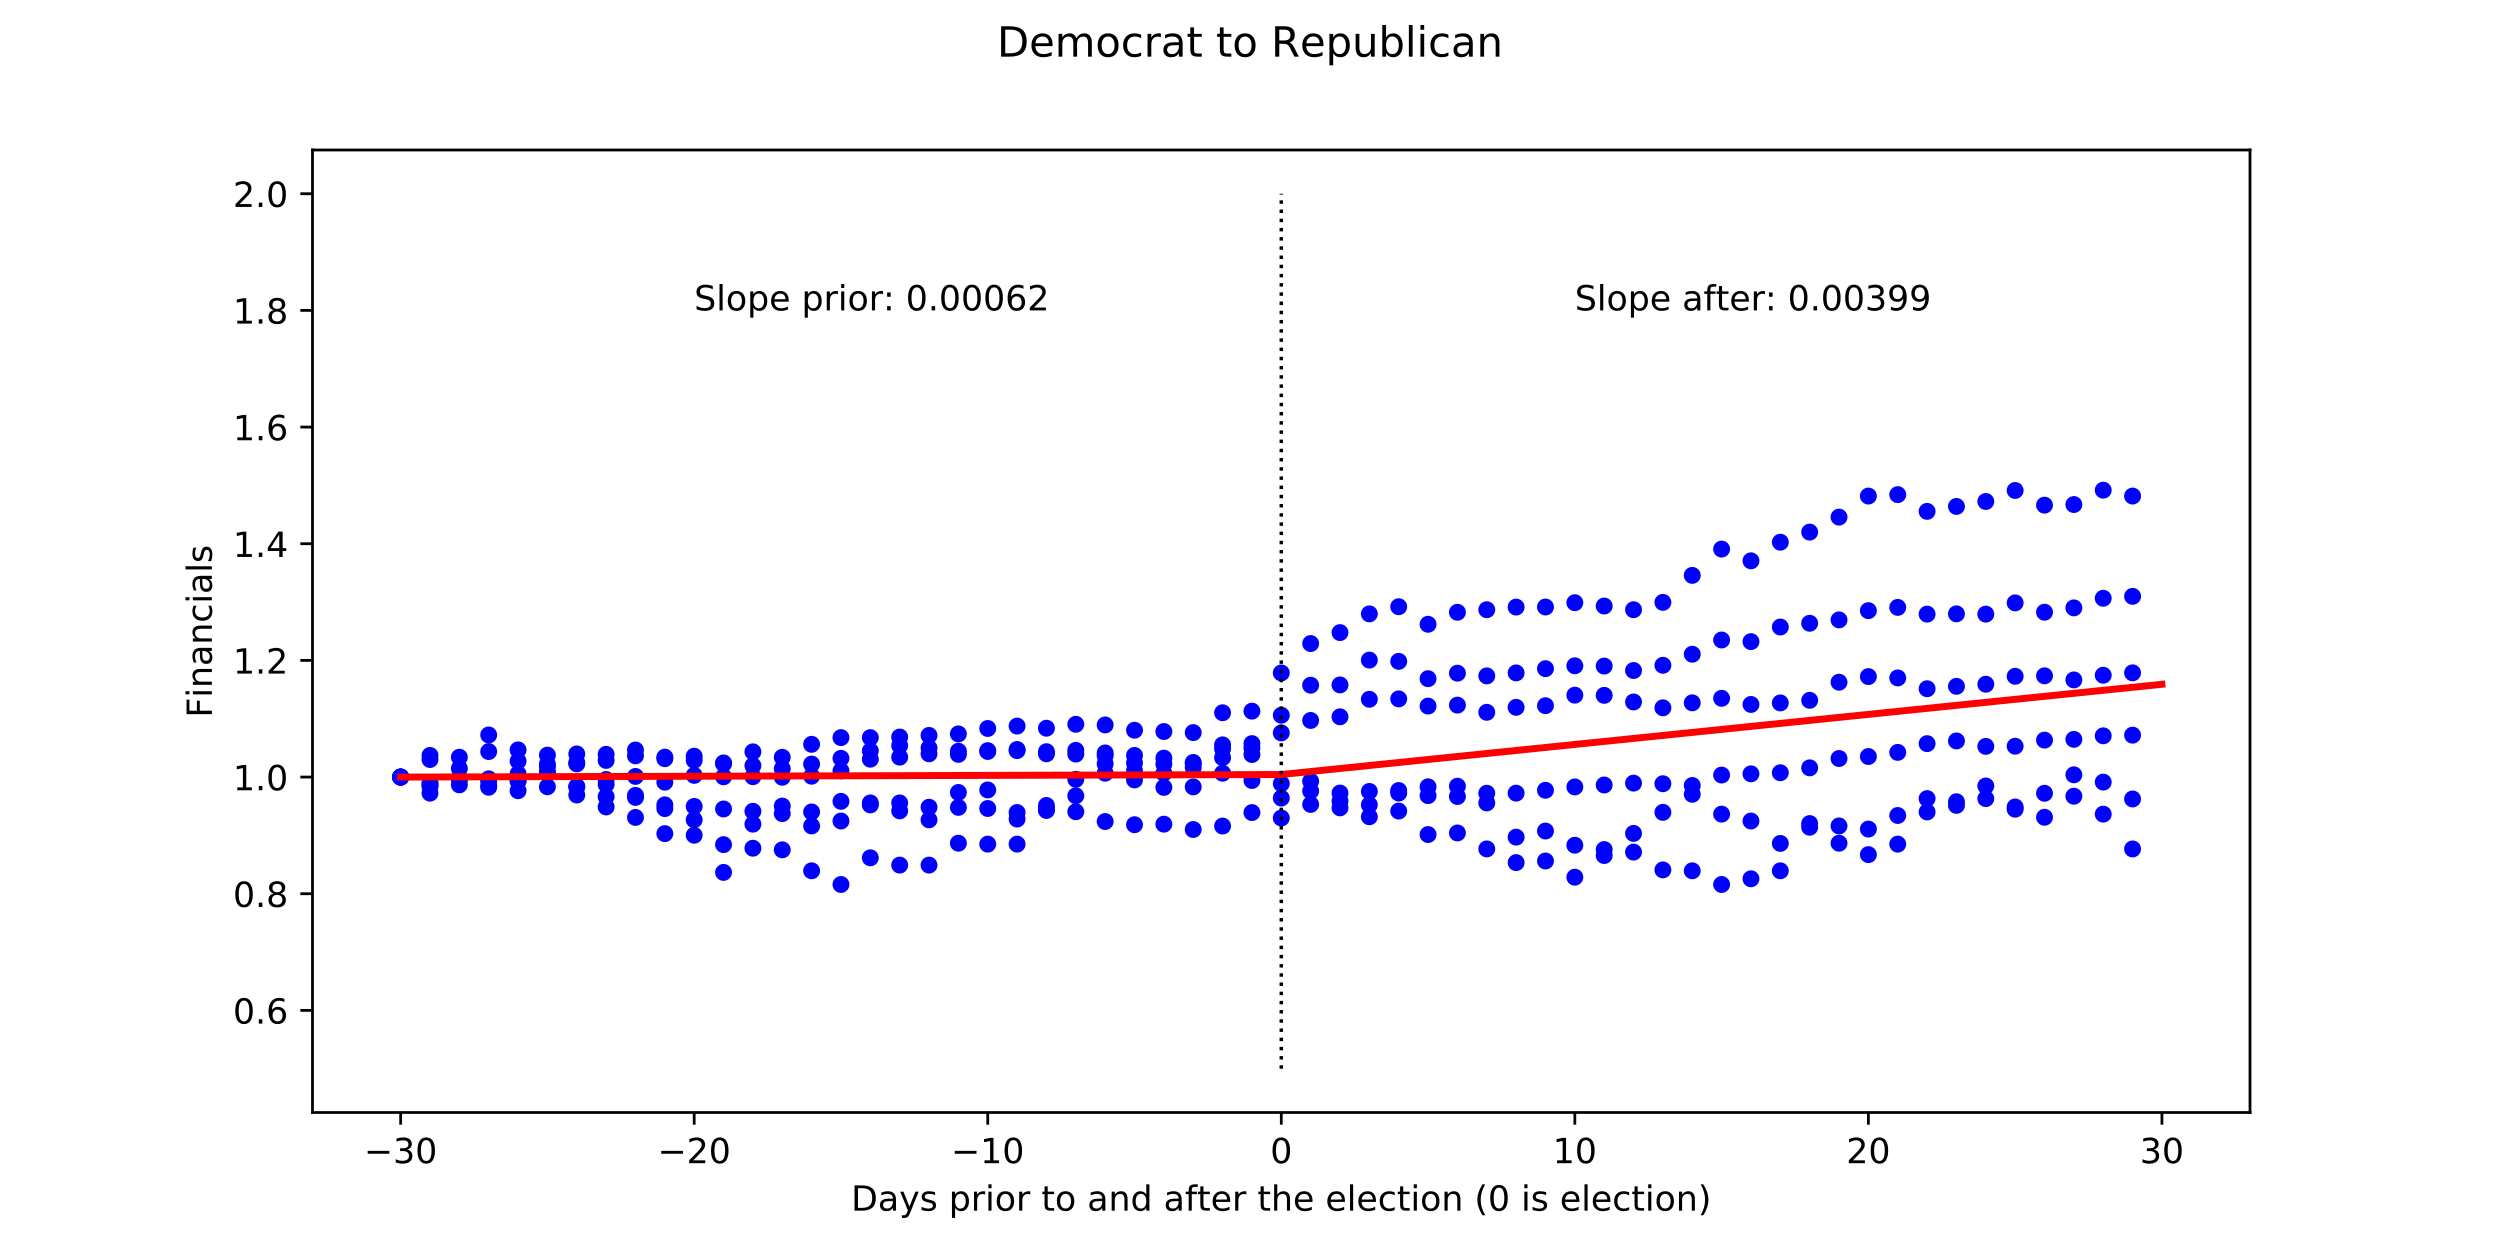 <?xml version="1.0" encoding="utf-8" standalone="no"?>
<!DOCTYPE svg PUBLIC "-//W3C//DTD SVG 1.1//EN"
  "http://www.w3.org/Graphics/SVG/1.1/DTD/svg11.dtd">
<!-- Created with matplotlib (https://matplotlib.org/) -->
<svg height="360pt" version="1.1" viewBox="0 0 720 360" width="720pt" xmlns="http://www.w3.org/2000/svg" xmlns:xlink="http://www.w3.org/1999/xlink">
 <defs>
  <style type="text/css">
*{stroke-linecap:butt;stroke-linejoin:round;}
  </style>
 </defs>
 <g id="figure_1">
  <g id="patch_1">
   <path d="M 0 360 
L 720 360 
L 720 0 
L 0 0 
z
" style="fill:#ffffff;"/>
  </g>
  <g id="axes_1">
   <g id="patch_2">
    <path d="M 90 320.4 
L 648 320.4 
L 648 43.2 
L 90 43.2 
z
" style="fill:#ffffff;"/>
   </g>
   <g id="PathCollection_1">
    <defs>
     <path d="M 0 1.936 
C 0.514 1.936 1.006 1.732 1.369 1.369 
C 1.732 1.006 1.936 0.514 1.936 0 
C 1.936 -0.514 1.732 -1.006 1.369 -1.369 
C 1.006 -1.732 0.514 -1.936 0 -1.936 
C -0.514 -1.936 -1.006 -1.732 -1.369 -1.369 
C -1.732 -1.006 -1.936 -0.514 -1.936 0 
C -1.936 0.514 -1.732 1.006 -1.369 1.369 
C -1.006 1.732 -0.514 1.936 0 1.936 
z
" id="m81f9e57739" style="stroke:#0000ff;"/>
    </defs>
    <g clip-path="url(#pfbab27940a)">
     <use style="fill:#0000ff;stroke:#0000ff;" x="115.385" xlink:href="#m81f9e57739" y="223.8"/>
     <use style="fill:#0000ff;stroke:#0000ff;" x="115.385" xlink:href="#m81f9e57739" y="223.8"/>
     <use style="fill:#0000ff;stroke:#0000ff;" x="115.385" xlink:href="#m81f9e57739" y="223.8"/>
     <use style="fill:#0000ff;stroke:#0000ff;" x="115.385" xlink:href="#m81f9e57739" y="223.8"/>
     <use style="fill:#0000ff;stroke:#0000ff;" x="115.385" xlink:href="#m81f9e57739" y="223.8"/>
     <use style="fill:#0000ff;stroke:#0000ff;" x="115.385" xlink:href="#m81f9e57739" y="223.8"/>
     <use style="fill:#0000ff;stroke:#0000ff;" x="123.839" xlink:href="#m81f9e57739" y="226.035"/>
     <use style="fill:#0000ff;stroke:#0000ff;" x="123.839" xlink:href="#m81f9e57739" y="228.43"/>
     <use style="fill:#0000ff;stroke:#0000ff;" x="123.839" xlink:href="#m81f9e57739" y="226.46"/>
     <use style="fill:#0000ff;stroke:#0000ff;" x="123.839" xlink:href="#m81f9e57739" y="225.464"/>
     <use style="fill:#0000ff;stroke:#0000ff;" x="123.839" xlink:href="#m81f9e57739" y="217.56"/>
     <use style="fill:#0000ff;stroke:#0000ff;" x="123.839" xlink:href="#m81f9e57739" y="218.743"/>
     <use style="fill:#0000ff;stroke:#0000ff;" x="132.293" xlink:href="#m81f9e57739" y="224.269"/>
     <use style="fill:#0000ff;stroke:#0000ff;" x="132.293" xlink:href="#m81f9e57739" y="226.039"/>
     <use style="fill:#0000ff;stroke:#0000ff;" x="132.293" xlink:href="#m81f9e57739" y="224.105"/>
     <use style="fill:#0000ff;stroke:#0000ff;" x="132.293" xlink:href="#m81f9e57739" y="224.465"/>
     <use style="fill:#0000ff;stroke:#0000ff;" x="132.293" xlink:href="#m81f9e57739" y="218.077"/>
     <use style="fill:#0000ff;stroke:#0000ff;" x="132.293" xlink:href="#m81f9e57739" y="221.304"/>
     <use style="fill:#0000ff;stroke:#0000ff;" x="140.747" xlink:href="#m81f9e57739" y="224.876"/>
     <use style="fill:#0000ff;stroke:#0000ff;" x="140.747" xlink:href="#m81f9e57739" y="226.245"/>
     <use style="fill:#0000ff;stroke:#0000ff;" x="140.747" xlink:href="#m81f9e57739" y="224.299"/>
     <use style="fill:#0000ff;stroke:#0000ff;" x="140.747" xlink:href="#m81f9e57739" y="226.731"/>
     <use style="fill:#0000ff;stroke:#0000ff;" x="140.747" xlink:href="#m81f9e57739" y="211.665"/>
     <use style="fill:#0000ff;stroke:#0000ff;" x="140.747" xlink:href="#m81f9e57739" y="216.444"/>
     <use style="fill:#0000ff;stroke:#0000ff;" x="149.202" xlink:href="#m81f9e57739" y="224.628"/>
     <use style="fill:#0000ff;stroke:#0000ff;" x="149.202" xlink:href="#m81f9e57739" y="225.017"/>
     <use style="fill:#0000ff;stroke:#0000ff;" x="149.202" xlink:href="#m81f9e57739" y="222.858"/>
     <use style="fill:#0000ff;stroke:#0000ff;" x="149.202" xlink:href="#m81f9e57739" y="227.729"/>
     <use style="fill:#0000ff;stroke:#0000ff;" x="149.202" xlink:href="#m81f9e57739" y="215.968"/>
     <use style="fill:#0000ff;stroke:#0000ff;" x="149.202" xlink:href="#m81f9e57739" y="219.203"/>
     <use style="fill:#0000ff;stroke:#0000ff;" x="157.656" xlink:href="#m81f9e57739" y="222.586"/>
     <use style="fill:#0000ff;stroke:#0000ff;" x="157.656" xlink:href="#m81f9e57739" y="220.768"/>
     <use style="fill:#0000ff;stroke:#0000ff;" x="157.656" xlink:href="#m81f9e57739" y="220.088"/>
     <use style="fill:#0000ff;stroke:#0000ff;" x="157.656" xlink:href="#m81f9e57739" y="226.588"/>
     <use style="fill:#0000ff;stroke:#0000ff;" x="157.656" xlink:href="#m81f9e57739" y="217.474"/>
     <use style="fill:#0000ff;stroke:#0000ff;" x="157.656" xlink:href="#m81f9e57739" y="222.421"/>
     <use style="fill:#0000ff;stroke:#0000ff;" x="166.11" xlink:href="#m81f9e57739" y="228.96"/>
     <use style="fill:#0000ff;stroke:#0000ff;" x="166.11" xlink:href="#m81f9e57739" y="219.996"/>
     <use style="fill:#0000ff;stroke:#0000ff;" x="166.11" xlink:href="#m81f9e57739" y="219.617"/>
     <use style="fill:#0000ff;stroke:#0000ff;" x="166.11" xlink:href="#m81f9e57739" y="226.477"/>
     <use style="fill:#0000ff;stroke:#0000ff;" x="166.11" xlink:href="#m81f9e57739" y="217.13"/>
     <use style="fill:#0000ff;stroke:#0000ff;" x="166.11" xlink:href="#m81f9e57739" y="226.624"/>
     <use style="fill:#0000ff;stroke:#0000ff;" x="174.564" xlink:href="#m81f9e57739" y="229.429"/>
     <use style="fill:#0000ff;stroke:#0000ff;" x="174.564" xlink:href="#m81f9e57739" y="217.246"/>
     <use style="fill:#0000ff;stroke:#0000ff;" x="174.564" xlink:href="#m81f9e57739" y="219.007"/>
     <use style="fill:#0000ff;stroke:#0000ff;" x="174.564" xlink:href="#m81f9e57739" y="224.497"/>
     <use style="fill:#0000ff;stroke:#0000ff;" x="174.564" xlink:href="#m81f9e57739" y="225.909"/>
     <use style="fill:#0000ff;stroke:#0000ff;" x="174.564" xlink:href="#m81f9e57739" y="232.404"/>
     <use style="fill:#0000ff;stroke:#0000ff;" x="183.018" xlink:href="#m81f9e57739" y="229.071"/>
     <use style="fill:#0000ff;stroke:#0000ff;" x="183.018" xlink:href="#m81f9e57739" y="215.997"/>
     <use style="fill:#0000ff;stroke:#0000ff;" x="183.018" xlink:href="#m81f9e57739" y="217.677"/>
     <use style="fill:#0000ff;stroke:#0000ff;" x="183.018" xlink:href="#m81f9e57739" y="223.61"/>
     <use style="fill:#0000ff;stroke:#0000ff;" x="183.018" xlink:href="#m81f9e57739" y="229.652"/>
     <use style="fill:#0000ff;stroke:#0000ff;" x="183.018" xlink:href="#m81f9e57739" y="235.425"/>
     <use style="fill:#0000ff;stroke:#0000ff;" x="191.473" xlink:href="#m81f9e57739" y="231.803"/>
     <use style="fill:#0000ff;stroke:#0000ff;" x="191.473" xlink:href="#m81f9e57739" y="218.051"/>
     <use style="fill:#0000ff;stroke:#0000ff;" x="191.473" xlink:href="#m81f9e57739" y="218.508"/>
     <use style="fill:#0000ff;stroke:#0000ff;" x="191.473" xlink:href="#m81f9e57739" y="225.273"/>
     <use style="fill:#0000ff;stroke:#0000ff;" x="191.473" xlink:href="#m81f9e57739" y="232.88"/>
     <use style="fill:#0000ff;stroke:#0000ff;" x="191.473" xlink:href="#m81f9e57739" y="240.088"/>
     <use style="fill:#0000ff;stroke:#0000ff;" x="199.927" xlink:href="#m81f9e57739" y="232.244"/>
     <use style="fill:#0000ff;stroke:#0000ff;" x="199.927" xlink:href="#m81f9e57739" y="217.79"/>
     <use style="fill:#0000ff;stroke:#0000ff;" x="199.927" xlink:href="#m81f9e57739" y="218.979"/>
     <use style="fill:#0000ff;stroke:#0000ff;" x="199.927" xlink:href="#m81f9e57739" y="223.309"/>
     <use style="fill:#0000ff;stroke:#0000ff;" x="199.927" xlink:href="#m81f9e57739" y="236.107"/>
     <use style="fill:#0000ff;stroke:#0000ff;" x="199.927" xlink:href="#m81f9e57739" y="240.547"/>
     <use style="fill:#0000ff;stroke:#0000ff;" x="208.381" xlink:href="#m81f9e57739" y="232.989"/>
     <use style="fill:#0000ff;stroke:#0000ff;" x="208.381" xlink:href="#m81f9e57739" y="219.724"/>
     <use style="fill:#0000ff;stroke:#0000ff;" x="208.381" xlink:href="#m81f9e57739" y="219.949"/>
     <use style="fill:#0000ff;stroke:#0000ff;" x="208.381" xlink:href="#m81f9e57739" y="223.721"/>
     <use style="fill:#0000ff;stroke:#0000ff;" x="208.381" xlink:href="#m81f9e57739" y="243.251"/>
     <use style="fill:#0000ff;stroke:#0000ff;" x="208.381" xlink:href="#m81f9e57739" y="251.253"/>
     <use style="fill:#0000ff;stroke:#0000ff;" x="216.835" xlink:href="#m81f9e57739" y="233.652"/>
     <use style="fill:#0000ff;stroke:#0000ff;" x="216.835" xlink:href="#m81f9e57739" y="216.529"/>
     <use style="fill:#0000ff;stroke:#0000ff;" x="216.835" xlink:href="#m81f9e57739" y="220.503"/>
     <use style="fill:#0000ff;stroke:#0000ff;" x="216.835" xlink:href="#m81f9e57739" y="223.689"/>
     <use style="fill:#0000ff;stroke:#0000ff;" x="216.835" xlink:href="#m81f9e57739" y="237.355"/>
     <use style="fill:#0000ff;stroke:#0000ff;" x="216.835" xlink:href="#m81f9e57739" y="244.291"/>
     <use style="fill:#0000ff;stroke:#0000ff;" x="225.289" xlink:href="#m81f9e57739" y="234.314"/>
     <use style="fill:#0000ff;stroke:#0000ff;" x="225.289" xlink:href="#m81f9e57739" y="218.094"/>
     <use style="fill:#0000ff;stroke:#0000ff;" x="225.289" xlink:href="#m81f9e57739" y="221.39"/>
     <use style="fill:#0000ff;stroke:#0000ff;" x="225.289" xlink:href="#m81f9e57739" y="223.848"/>
     <use style="fill:#0000ff;stroke:#0000ff;" x="225.289" xlink:href="#m81f9e57739" y="232.148"/>
     <use style="fill:#0000ff;stroke:#0000ff;" x="225.289" xlink:href="#m81f9e57739" y="244.751"/>
     <use style="fill:#0000ff;stroke:#0000ff;" x="233.743" xlink:href="#m81f9e57739" y="233.845"/>
     <use style="fill:#0000ff;stroke:#0000ff;" x="233.743" xlink:href="#m81f9e57739" y="214.366"/>
     <use style="fill:#0000ff;stroke:#0000ff;" x="233.743" xlink:href="#m81f9e57739" y="220.06"/>
     <use style="fill:#0000ff;stroke:#0000ff;" x="233.743" xlink:href="#m81f9e57739" y="223.547"/>
     <use style="fill:#0000ff;stroke:#0000ff;" x="233.743" xlink:href="#m81f9e57739" y="237.872"/>
     <use style="fill:#0000ff;stroke:#0000ff;" x="233.743" xlink:href="#m81f9e57739" y="250.793"/>
     <use style="fill:#0000ff;stroke:#0000ff;" x="242.198" xlink:href="#m81f9e57739" y="230.782"/>
     <use style="fill:#0000ff;stroke:#0000ff;" x="242.198" xlink:href="#m81f9e57739" y="212.432"/>
     <use style="fill:#0000ff;stroke:#0000ff;" x="242.198" xlink:href="#m81f9e57739" y="218.398"/>
     <use style="fill:#0000ff;stroke:#0000ff;" x="242.198" xlink:href="#m81f9e57739" y="222.01"/>
     <use style="fill:#0000ff;stroke:#0000ff;" x="242.198" xlink:href="#m81f9e57739" y="236.452"/>
     <use style="fill:#0000ff;stroke:#0000ff;" x="242.198" xlink:href="#m81f9e57739" y="254.734"/>
     <use style="fill:#0000ff;stroke:#0000ff;" x="250.652" xlink:href="#m81f9e57739" y="216.239"/>
     <use style="fill:#0000ff;stroke:#0000ff;" x="250.652" xlink:href="#m81f9e57739" y="212.432"/>
     <use style="fill:#0000ff;stroke:#0000ff;" x="250.652" xlink:href="#m81f9e57739" y="218.647"/>
     <use style="fill:#0000ff;stroke:#0000ff;" x="250.652" xlink:href="#m81f9e57739" y="231.817"/>
     <use style="fill:#0000ff;stroke:#0000ff;" x="250.652" xlink:href="#m81f9e57739" y="231.245"/>
     <use style="fill:#0000ff;stroke:#0000ff;" x="250.652" xlink:href="#m81f9e57739" y="247.049"/>
     <use style="fill:#0000ff;stroke:#0000ff;" x="259.106" xlink:href="#m81f9e57739" y="214.721"/>
     <use style="fill:#0000ff;stroke:#0000ff;" x="259.106" xlink:href="#m81f9e57739" y="212.269"/>
     <use style="fill:#0000ff;stroke:#0000ff;" x="259.106" xlink:href="#m81f9e57739" y="218.065"/>
     <use style="fill:#0000ff;stroke:#0000ff;" x="259.106" xlink:href="#m81f9e57739" y="233.528"/>
     <use style="fill:#0000ff;stroke:#0000ff;" x="259.106" xlink:href="#m81f9e57739" y="231.245"/>
     <use style="fill:#0000ff;stroke:#0000ff;" x="259.106" xlink:href="#m81f9e57739" y="249.151"/>
     <use style="fill:#0000ff;stroke:#0000ff;" x="267.56" xlink:href="#m81f9e57739" y="215.411"/>
     <use style="fill:#0000ff;stroke:#0000ff;" x="267.56" xlink:href="#m81f9e57739" y="211.802"/>
     <use style="fill:#0000ff;stroke:#0000ff;" x="267.56" xlink:href="#m81f9e57739" y="217.096"/>
     <use style="fill:#0000ff;stroke:#0000ff;" x="267.56" xlink:href="#m81f9e57739" y="232.482"/>
     <use style="fill:#0000ff;stroke:#0000ff;" x="267.56" xlink:href="#m81f9e57739" y="236.107"/>
     <use style="fill:#0000ff;stroke:#0000ff;" x="267.56" xlink:href="#m81f9e57739" y="249.151"/>
     <use style="fill:#0000ff;stroke:#0000ff;" x="276.014" xlink:href="#m81f9e57739" y="216.349"/>
     <use style="fill:#0000ff;stroke:#0000ff;" x="276.014" xlink:href="#m81f9e57739" y="211.367"/>
     <use style="fill:#0000ff;stroke:#0000ff;" x="276.014" xlink:href="#m81f9e57739" y="217.262"/>
     <use style="fill:#0000ff;stroke:#0000ff;" x="276.014" xlink:href="#m81f9e57739" y="232.53"/>
     <use style="fill:#0000ff;stroke:#0000ff;" x="276.014" xlink:href="#m81f9e57739" y="228.232"/>
     <use style="fill:#0000ff;stroke:#0000ff;" x="276.014" xlink:href="#m81f9e57739" y="242.846"/>
     <use style="fill:#0000ff;stroke:#0000ff;" x="284.469" xlink:href="#m81f9e57739" y="216.184"/>
     <use style="fill:#0000ff;stroke:#0000ff;" x="284.469" xlink:href="#m81f9e57739" y="209.802"/>
     <use style="fill:#0000ff;stroke:#0000ff;" x="284.469" xlink:href="#m81f9e57739" y="216.431"/>
     <use style="fill:#0000ff;stroke:#0000ff;" x="284.469" xlink:href="#m81f9e57739" y="232.846"/>
     <use style="fill:#0000ff;stroke:#0000ff;" x="284.469" xlink:href="#m81f9e57739" y="227.501"/>
     <use style="fill:#0000ff;stroke:#0000ff;" x="284.469" xlink:href="#m81f9e57739" y="243.109"/>
     <use style="fill:#0000ff;stroke:#0000ff;" x="292.923" xlink:href="#m81f9e57739" y="215.853"/>
     <use style="fill:#0000ff;stroke:#0000ff;" x="292.923" xlink:href="#m81f9e57739" y="209.106"/>
     <use style="fill:#0000ff;stroke:#0000ff;" x="292.923" xlink:href="#m81f9e57739" y="216.181"/>
     <use style="fill:#0000ff;stroke:#0000ff;" x="292.923" xlink:href="#m81f9e57739" y="234.003"/>
     <use style="fill:#0000ff;stroke:#0000ff;" x="292.923" xlink:href="#m81f9e57739" y="235.892"/>
     <use style="fill:#0000ff;stroke:#0000ff;" x="292.923" xlink:href="#m81f9e57739" y="243.109"/>
     <use style="fill:#0000ff;stroke:#0000ff;" x="301.377" xlink:href="#m81f9e57739" y="217.094"/>
     <use style="fill:#0000ff;stroke:#0000ff;" x="301.377" xlink:href="#m81f9e57739" y="209.726"/>
     <use style="fill:#0000ff;stroke:#0000ff;" x="301.377" xlink:href="#m81f9e57739" y="216.486"/>
     <use style="fill:#0000ff;stroke:#0000ff;" x="301.377" xlink:href="#m81f9e57739" y="233.417"/>
     <use style="fill:#0000ff;stroke:#0000ff;" x="301.377" xlink:href="#m81f9e57739" y="231.976"/>
     <use style="fill:#0000ff;stroke:#0000ff;" x="301.377" xlink:href="#m81f9e57739" y="233.126"/>
     <use style="fill:#0000ff;stroke:#0000ff;" x="309.831" xlink:href="#m81f9e57739" y="217.177"/>
     <use style="fill:#0000ff;stroke:#0000ff;" x="309.831" xlink:href="#m81f9e57739" y="208.595"/>
     <use style="fill:#0000ff;stroke:#0000ff;" x="309.831" xlink:href="#m81f9e57739" y="216.098"/>
     <use style="fill:#0000ff;stroke:#0000ff;" x="309.831" xlink:href="#m81f9e57739" y="233.781"/>
     <use style="fill:#0000ff;stroke:#0000ff;" x="309.831" xlink:href="#m81f9e57739" y="224.445"/>
     <use style="fill:#0000ff;stroke:#0000ff;" x="309.831" xlink:href="#m81f9e57739" y="229.185"/>
     <use style="fill:#0000ff;stroke:#0000ff;" x="318.285" xlink:href="#m81f9e57739" y="217.619"/>
     <use style="fill:#0000ff;stroke:#0000ff;" x="318.285" xlink:href="#m81f9e57739" y="208.78"/>
     <use style="fill:#0000ff;stroke:#0000ff;" x="318.285" xlink:href="#m81f9e57739" y="216.846"/>
     <use style="fill:#0000ff;stroke:#0000ff;" x="318.285" xlink:href="#m81f9e57739" y="236.601"/>
     <use style="fill:#0000ff;stroke:#0000ff;" x="318.285" xlink:href="#m81f9e57739" y="219.97"/>
     <use style="fill:#0000ff;stroke:#0000ff;" x="318.285" xlink:href="#m81f9e57739" y="222.684"/>
     <use style="fill:#0000ff;stroke:#0000ff;" x="326.74" xlink:href="#m81f9e57739" y="219.743"/>
     <use style="fill:#0000ff;stroke:#0000ff;" x="326.74" xlink:href="#m81f9e57739" y="210.302"/>
     <use style="fill:#0000ff;stroke:#0000ff;" x="326.74" xlink:href="#m81f9e57739" y="217.566"/>
     <use style="fill:#0000ff;stroke:#0000ff;" x="326.74" xlink:href="#m81f9e57739" y="237.52"/>
     <use style="fill:#0000ff;stroke:#0000ff;" x="326.74" xlink:href="#m81f9e57739" y="224.618"/>
     <use style="fill:#0000ff;stroke:#0000ff;" x="326.74" xlink:href="#m81f9e57739" y="221.961"/>
     <use style="fill:#0000ff;stroke:#0000ff;" x="335.194" xlink:href="#m81f9e57739" y="220.047"/>
     <use style="fill:#0000ff;stroke:#0000ff;" x="335.194" xlink:href="#m81f9e57739" y="210.682"/>
     <use style="fill:#0000ff;stroke:#0000ff;" x="335.194" xlink:href="#m81f9e57739" y="218.342"/>
     <use style="fill:#0000ff;stroke:#0000ff;" x="335.194" xlink:href="#m81f9e57739" y="237.362"/>
     <use style="fill:#0000ff;stroke:#0000ff;" x="335.194" xlink:href="#m81f9e57739" y="226.769"/>
     <use style="fill:#0000ff;stroke:#0000ff;" x="335.194" xlink:href="#m81f9e57739" y="222.684"/>
     <use style="fill:#0000ff;stroke:#0000ff;" x="343.648" xlink:href="#m81f9e57739" y="219.578"/>
     <use style="fill:#0000ff;stroke:#0000ff;" x="343.648" xlink:href="#m81f9e57739" y="210.986"/>
     <use style="fill:#0000ff;stroke:#0000ff;" x="343.648" xlink:href="#m81f9e57739" y="219.894"/>
     <use style="fill:#0000ff;stroke:#0000ff;" x="343.648" xlink:href="#m81f9e57739" y="238.898"/>
     <use style="fill:#0000ff;stroke:#0000ff;" x="343.648" xlink:href="#m81f9e57739" y="221.046"/>
     <use style="fill:#0000ff;stroke:#0000ff;" x="343.648" xlink:href="#m81f9e57739" y="226.624"/>
     <use style="fill:#0000ff;stroke:#0000ff;" x="352.102" xlink:href="#m81f9e57739" y="215.659"/>
     <use style="fill:#0000ff;stroke:#0000ff;" x="352.102" xlink:href="#m81f9e57739" y="205.27"/>
     <use style="fill:#0000ff;stroke:#0000ff;" x="352.102" xlink:href="#m81f9e57739" y="214.519"/>
     <use style="fill:#0000ff;stroke:#0000ff;" x="352.102" xlink:href="#m81f9e57739" y="237.9"/>
     <use style="fill:#0000ff;stroke:#0000ff;" x="352.102" xlink:href="#m81f9e57739" y="218.206"/>
     <use style="fill:#0000ff;stroke:#0000ff;" x="352.102" xlink:href="#m81f9e57739" y="222.684"/>
     <use style="fill:#0000ff;stroke:#0000ff;" x="360.556" xlink:href="#m81f9e57739" y="215.466"/>
     <use style="fill:#0000ff;stroke:#0000ff;" x="360.556" xlink:href="#m81f9e57739" y="204.813"/>
     <use style="fill:#0000ff;stroke:#0000ff;" x="360.556" xlink:href="#m81f9e57739" y="214.159"/>
     <use style="fill:#0000ff;stroke:#0000ff;" x="360.556" xlink:href="#m81f9e57739" y="234.019"/>
     <use style="fill:#0000ff;stroke:#0000ff;" x="360.556" xlink:href="#m81f9e57739" y="217.302"/>
     <use style="fill:#0000ff;stroke:#0000ff;" x="360.556" xlink:href="#m81f9e57739" y="224.785"/>
     <use style="fill:#0000ff;stroke:#0000ff;" x="369.011" xlink:href="#m81f9e57739" y="211.079"/>
     <use style="fill:#0000ff;stroke:#0000ff;" x="369.011" xlink:href="#m81f9e57739" y="193.804"/>
     <use style="fill:#0000ff;stroke:#0000ff;" x="369.011" xlink:href="#m81f9e57739" y="205.986"/>
     <use style="fill:#0000ff;stroke:#0000ff;" x="369.011" xlink:href="#m81f9e57739" y="235.587"/>
     <use style="fill:#0000ff;stroke:#0000ff;" x="369.011" xlink:href="#m81f9e57739" y="225.693"/>
     <use style="fill:#0000ff;stroke:#0000ff;" x="369.011" xlink:href="#m81f9e57739" y="229.842"/>
     <use style="fill:#0000ff;stroke:#0000ff;" x="377.465" xlink:href="#m81f9e57739" y="207.491"/>
     <use style="fill:#0000ff;stroke:#0000ff;" x="377.465" xlink:href="#m81f9e57739" y="185.338"/>
     <use style="fill:#0000ff;stroke:#0000ff;" x="377.465" xlink:href="#m81f9e57739" y="197.342"/>
     <use style="fill:#0000ff;stroke:#0000ff;" x="377.465" xlink:href="#m81f9e57739" y="231.674"/>
     <use style="fill:#0000ff;stroke:#0000ff;" x="377.465" xlink:href="#m81f9e57739" y="225.005"/>
     <use style="fill:#0000ff;stroke:#0000ff;" x="377.465" xlink:href="#m81f9e57739" y="227.806"/>
     <use style="fill:#0000ff;stroke:#0000ff;" x="385.919" xlink:href="#m81f9e57739" y="206.443"/>
     <use style="fill:#0000ff;stroke:#0000ff;" x="385.919" xlink:href="#m81f9e57739" y="182.186"/>
     <use style="fill:#0000ff;stroke:#0000ff;" x="385.919" xlink:href="#m81f9e57739" y="197.259"/>
     <use style="fill:#0000ff;stroke:#0000ff;" x="385.919" xlink:href="#m81f9e57739" y="230.708"/>
     <use style="fill:#0000ff;stroke:#0000ff;" x="385.919" xlink:href="#m81f9e57739" y="228.405"/>
     <use style="fill:#0000ff;stroke:#0000ff;" x="385.919" xlink:href="#m81f9e57739" y="232.666"/>
     <use style="fill:#0000ff;stroke:#0000ff;" x="394.373" xlink:href="#m81f9e57739" y="201.393"/>
     <use style="fill:#0000ff;stroke:#0000ff;" x="394.373" xlink:href="#m81f9e57739" y="176.795"/>
     <use style="fill:#0000ff;stroke:#0000ff;" x="394.373" xlink:href="#m81f9e57739" y="190.111"/>
     <use style="fill:#0000ff;stroke:#0000ff;" x="394.373" xlink:href="#m81f9e57739" y="227.935"/>
     <use style="fill:#0000ff;stroke:#0000ff;" x="394.373" xlink:href="#m81f9e57739" y="231.804"/>
     <use style="fill:#0000ff;stroke:#0000ff;" x="394.373" xlink:href="#m81f9e57739" y="235.228"/>
     <use style="fill:#0000ff;stroke:#0000ff;" x="402.827" xlink:href="#m81f9e57739" y="201.282"/>
     <use style="fill:#0000ff;stroke:#0000ff;" x="402.827" xlink:href="#m81f9e57739" y="174.73"/>
     <use style="fill:#0000ff;stroke:#0000ff;" x="402.827" xlink:href="#m81f9e57739" y="190.472"/>
     <use style="fill:#0000ff;stroke:#0000ff;" x="402.827" xlink:href="#m81f9e57739" y="228.41"/>
     <use style="fill:#0000ff;stroke:#0000ff;" x="402.827" xlink:href="#m81f9e57739" y="227.673"/>
     <use style="fill:#0000ff;stroke:#0000ff;" x="402.827" xlink:href="#m81f9e57739" y="233.586"/>
     <use style="fill:#0000ff;stroke:#0000ff;" x="411.282" xlink:href="#m81f9e57739" y="203.352"/>
     <use style="fill:#0000ff;stroke:#0000ff;" x="411.282" xlink:href="#m81f9e57739" y="179.795"/>
     <use style="fill:#0000ff;stroke:#0000ff;" x="411.282" xlink:href="#m81f9e57739" y="195.458"/>
     <use style="fill:#0000ff;stroke:#0000ff;" x="411.282" xlink:href="#m81f9e57739" y="229.139"/>
     <use style="fill:#0000ff;stroke:#0000ff;" x="411.282" xlink:href="#m81f9e57739" y="226.597"/>
     <use style="fill:#0000ff;stroke:#0000ff;" x="411.282" xlink:href="#m81f9e57739" y="240.35"/>
     <use style="fill:#0000ff;stroke:#0000ff;" x="419.736" xlink:href="#m81f9e57739" y="203.076"/>
     <use style="fill:#0000ff;stroke:#0000ff;" x="419.736" xlink:href="#m81f9e57739" y="176.339"/>
     <use style="fill:#0000ff;stroke:#0000ff;" x="419.736" xlink:href="#m81f9e57739" y="193.879"/>
     <use style="fill:#0000ff;stroke:#0000ff;" x="419.736" xlink:href="#m81f9e57739" y="229.393"/>
     <use style="fill:#0000ff;stroke:#0000ff;" x="419.736" xlink:href="#m81f9e57739" y="226.425"/>
     <use style="fill:#0000ff;stroke:#0000ff;" x="419.736" xlink:href="#m81f9e57739" y="239.891"/>
     <use style="fill:#0000ff;stroke:#0000ff;" x="428.19" xlink:href="#m81f9e57739" y="205.146"/>
     <use style="fill:#0000ff;stroke:#0000ff;" x="428.19" xlink:href="#m81f9e57739" y="175.6"/>
     <use style="fill:#0000ff;stroke:#0000ff;" x="428.19" xlink:href="#m81f9e57739" y="194.655"/>
     <use style="fill:#0000ff;stroke:#0000ff;" x="428.19" xlink:href="#m81f9e57739" y="228.458"/>
     <use style="fill:#0000ff;stroke:#0000ff;" x="428.19" xlink:href="#m81f9e57739" y="231.245"/>
     <use style="fill:#0000ff;stroke:#0000ff;" x="428.19" xlink:href="#m81f9e57739" y="244.488"/>
     <use style="fill:#0000ff;stroke:#0000ff;" x="436.644" xlink:href="#m81f9e57739" y="203.711"/>
     <use style="fill:#0000ff;stroke:#0000ff;" x="436.644" xlink:href="#m81f9e57739" y="174.839"/>
     <use style="fill:#0000ff;stroke:#0000ff;" x="436.644" xlink:href="#m81f9e57739" y="193.796"/>
     <use style="fill:#0000ff;stroke:#0000ff;" x="436.644" xlink:href="#m81f9e57739" y="228.426"/>
     <use style="fill:#0000ff;stroke:#0000ff;" x="436.644" xlink:href="#m81f9e57739" y="241.099"/>
     <use style="fill:#0000ff;stroke:#0000ff;" x="436.644" xlink:href="#m81f9e57739" y="248.429"/>
     <use style="fill:#0000ff;stroke:#0000ff;" x="445.098" xlink:href="#m81f9e57739" y="203.242"/>
     <use style="fill:#0000ff;stroke:#0000ff;" x="445.098" xlink:href="#m81f9e57739" y="174.817"/>
     <use style="fill:#0000ff;stroke:#0000ff;" x="445.098" xlink:href="#m81f9e57739" y="192.577"/>
     <use style="fill:#0000ff;stroke:#0000ff;" x="445.098" xlink:href="#m81f9e57739" y="227.602"/>
     <use style="fill:#0000ff;stroke:#0000ff;" x="445.098" xlink:href="#m81f9e57739" y="239.335"/>
     <use style="fill:#0000ff;stroke:#0000ff;" x="445.098" xlink:href="#m81f9e57739" y="247.969"/>
     <use style="fill:#0000ff;stroke:#0000ff;" x="453.552" xlink:href="#m81f9e57739" y="200.206"/>
     <use style="fill:#0000ff;stroke:#0000ff;" x="453.552" xlink:href="#m81f9e57739" y="173.578"/>
     <use style="fill:#0000ff;stroke:#0000ff;" x="453.552" xlink:href="#m81f9e57739" y="191.746"/>
     <use style="fill:#0000ff;stroke:#0000ff;" x="453.552" xlink:href="#m81f9e57739" y="226.636"/>
     <use style="fill:#0000ff;stroke:#0000ff;" x="453.552" xlink:href="#m81f9e57739" y="243.423"/>
     <use style="fill:#0000ff;stroke:#0000ff;" x="453.552" xlink:href="#m81f9e57739" y="252.632"/>
     <use style="fill:#0000ff;stroke:#0000ff;" x="462.007" xlink:href="#m81f9e57739" y="200.261"/>
     <use style="fill:#0000ff;stroke:#0000ff;" x="462.007" xlink:href="#m81f9e57739" y="174.535"/>
     <use style="fill:#0000ff;stroke:#0000ff;" x="462.007" xlink:href="#m81f9e57739" y="191.829"/>
     <use style="fill:#0000ff;stroke:#0000ff;" x="462.007" xlink:href="#m81f9e57739" y="226.081"/>
     <use style="fill:#0000ff;stroke:#0000ff;" x="462.007" xlink:href="#m81f9e57739" y="244.671"/>
     <use style="fill:#0000ff;stroke:#0000ff;" x="462.007" xlink:href="#m81f9e57739" y="246.393"/>
     <use style="fill:#0000ff;stroke:#0000ff;" x="470.461" xlink:href="#m81f9e57739" y="202.165"/>
     <use style="fill:#0000ff;stroke:#0000ff;" x="470.461" xlink:href="#m81f9e57739" y="175.6"/>
     <use style="fill:#0000ff;stroke:#0000ff;" x="470.461" xlink:href="#m81f9e57739" y="193.103"/>
     <use style="fill:#0000ff;stroke:#0000ff;" x="470.461" xlink:href="#m81f9e57739" y="225.543"/>
     <use style="fill:#0000ff;stroke:#0000ff;" x="470.461" xlink:href="#m81f9e57739" y="240.023"/>
     <use style="fill:#0000ff;stroke:#0000ff;" x="470.461" xlink:href="#m81f9e57739" y="245.408"/>
     <use style="fill:#0000ff;stroke:#0000ff;" x="478.915" xlink:href="#m81f9e57739" y="203.849"/>
     <use style="fill:#0000ff;stroke:#0000ff;" x="478.915" xlink:href="#m81f9e57739" y="173.48"/>
     <use style="fill:#0000ff;stroke:#0000ff;" x="478.915" xlink:href="#m81f9e57739" y="191.607"/>
     <use style="fill:#0000ff;stroke:#0000ff;" x="478.915" xlink:href="#m81f9e57739" y="225.717"/>
     <use style="fill:#0000ff;stroke:#0000ff;" x="478.915" xlink:href="#m81f9e57739" y="233.956"/>
     <use style="fill:#0000ff;stroke:#0000ff;" x="478.915" xlink:href="#m81f9e57739" y="250.53"/>
     <use style="fill:#0000ff;stroke:#0000ff;" x="487.369" xlink:href="#m81f9e57739" y="202.414"/>
     <use style="fill:#0000ff;stroke:#0000ff;" x="487.369" xlink:href="#m81f9e57739" y="165.71"/>
     <use style="fill:#0000ff;stroke:#0000ff;" x="487.369" xlink:href="#m81f9e57739" y="188.421"/>
     <use style="fill:#0000ff;stroke:#0000ff;" x="487.369" xlink:href="#m81f9e57739" y="226.224"/>
     <use style="fill:#0000ff;stroke:#0000ff;" x="487.369" xlink:href="#m81f9e57739" y="228.749"/>
     <use style="fill:#0000ff;stroke:#0000ff;" x="487.369" xlink:href="#m81f9e57739" y="250.793"/>
     <use style="fill:#0000ff;stroke:#0000ff;" x="495.823" xlink:href="#m81f9e57739" y="201.117"/>
     <use style="fill:#0000ff;stroke:#0000ff;" x="495.823" xlink:href="#m81f9e57739" y="158.135"/>
     <use style="fill:#0000ff;stroke:#0000ff;" x="495.823" xlink:href="#m81f9e57739" y="184.321"/>
     <use style="fill:#0000ff;stroke:#0000ff;" x="495.823" xlink:href="#m81f9e57739" y="223.214"/>
     <use style="fill:#0000ff;stroke:#0000ff;" x="495.823" xlink:href="#m81f9e57739" y="234.472"/>
     <use style="fill:#0000ff;stroke:#0000ff;" x="495.823" xlink:href="#m81f9e57739" y="254.734"/>
     <use style="fill:#0000ff;stroke:#0000ff;" x="504.278" xlink:href="#m81f9e57739" y="202.883"/>
     <use style="fill:#0000ff;stroke:#0000ff;" x="504.278" xlink:href="#m81f9e57739" y="161.515"/>
     <use style="fill:#0000ff;stroke:#0000ff;" x="504.278" xlink:href="#m81f9e57739" y="184.792"/>
     <use style="fill:#0000ff;stroke:#0000ff;" x="504.278" xlink:href="#m81f9e57739" y="222.865"/>
     <use style="fill:#0000ff;stroke:#0000ff;" x="504.278" xlink:href="#m81f9e57739" y="236.452"/>
     <use style="fill:#0000ff;stroke:#0000ff;" x="504.278" xlink:href="#m81f9e57739" y="253.092"/>
     <use style="fill:#0000ff;stroke:#0000ff;" x="512.732" xlink:href="#m81f9e57739" y="202.441"/>
     <use style="fill:#0000ff;stroke:#0000ff;" x="512.732" xlink:href="#m81f9e57739" y="156.157"/>
     <use style="fill:#0000ff;stroke:#0000ff;" x="512.732" xlink:href="#m81f9e57739" y="180.581"/>
     <use style="fill:#0000ff;stroke:#0000ff;" x="512.732" xlink:href="#m81f9e57739" y="222.548"/>
     <use style="fill:#0000ff;stroke:#0000ff;" x="512.732" xlink:href="#m81f9e57739" y="242.907"/>
     <use style="fill:#0000ff;stroke:#0000ff;" x="512.732" xlink:href="#m81f9e57739" y="250.793"/>
     <use style="fill:#0000ff;stroke:#0000ff;" x="521.186" xlink:href="#m81f9e57739" y="201.696"/>
     <use style="fill:#0000ff;stroke:#0000ff;" x="521.186" xlink:href="#m81f9e57739" y="153.244"/>
     <use style="fill:#0000ff;stroke:#0000ff;" x="521.186" xlink:href="#m81f9e57739" y="179.501"/>
     <use style="fill:#0000ff;stroke:#0000ff;" x="521.186" xlink:href="#m81f9e57739" y="221.138"/>
     <use style="fill:#0000ff;stroke:#0000ff;" x="521.186" xlink:href="#m81f9e57739" y="237.183"/>
     <use style="fill:#0000ff;stroke:#0000ff;" x="521.186" xlink:href="#m81f9e57739" y="238.249"/>
     <use style="fill:#0000ff;stroke:#0000ff;" x="529.64" xlink:href="#m81f9e57739" y="196.481"/>
     <use style="fill:#0000ff;stroke:#0000ff;" x="529.64" xlink:href="#m81f9e57739" y="148.929"/>
     <use style="fill:#0000ff;stroke:#0000ff;" x="529.64" xlink:href="#m81f9e57739" y="178.531"/>
     <use style="fill:#0000ff;stroke:#0000ff;" x="529.64" xlink:href="#m81f9e57739" y="218.445"/>
     <use style="fill:#0000ff;stroke:#0000ff;" x="529.64" xlink:href="#m81f9e57739" y="237.872"/>
     <use style="fill:#0000ff;stroke:#0000ff;" x="529.64" xlink:href="#m81f9e57739" y="242.846"/>
     <use style="fill:#0000ff;stroke:#0000ff;" x="538.094" xlink:href="#m81f9e57739" y="194.853"/>
     <use style="fill:#0000ff;stroke:#0000ff;" x="538.094" xlink:href="#m81f9e57739" y="142.865"/>
     <use style="fill:#0000ff;stroke:#0000ff;" x="538.094" xlink:href="#m81f9e57739" y="175.871"/>
     <use style="fill:#0000ff;stroke:#0000ff;" x="538.094" xlink:href="#m81f9e57739" y="217.875"/>
     <use style="fill:#0000ff;stroke:#0000ff;" x="538.094" xlink:href="#m81f9e57739" y="238.775"/>
     <use style="fill:#0000ff;stroke:#0000ff;" x="538.094" xlink:href="#m81f9e57739" y="246.13"/>
     <use style="fill:#0000ff;stroke:#0000ff;" x="546.549" xlink:href="#m81f9e57739" y="195.239"/>
     <use style="fill:#0000ff;stroke:#0000ff;" x="546.549" xlink:href="#m81f9e57739" y="142.452"/>
     <use style="fill:#0000ff;stroke:#0000ff;" x="546.549" xlink:href="#m81f9e57739" y="174.929"/>
     <use style="fill:#0000ff;stroke:#0000ff;" x="546.549" xlink:href="#m81f9e57739" y="216.686"/>
     <use style="fill:#0000ff;stroke:#0000ff;" x="546.549" xlink:href="#m81f9e57739" y="234.859"/>
     <use style="fill:#0000ff;stroke:#0000ff;" x="546.549" xlink:href="#m81f9e57739" y="243.109"/>
     <use style="fill:#0000ff;stroke:#0000ff;" x="555.003" xlink:href="#m81f9e57739" y="198.357"/>
     <use style="fill:#0000ff;stroke:#0000ff;" x="555.003" xlink:href="#m81f9e57739" y="147.277"/>
     <use style="fill:#0000ff;stroke:#0000ff;" x="555.003" xlink:href="#m81f9e57739" y="176.869"/>
     <use style="fill:#0000ff;stroke:#0000ff;" x="555.003" xlink:href="#m81f9e57739" y="214.167"/>
     <use style="fill:#0000ff;stroke:#0000ff;" x="555.003" xlink:href="#m81f9e57739" y="229.997"/>
     <use style="fill:#0000ff;stroke:#0000ff;" x="555.003" xlink:href="#m81f9e57739" y="233.848"/>
     <use style="fill:#0000ff;stroke:#0000ff;" x="563.457" xlink:href="#m81f9e57739" y="197.667"/>
     <use style="fill:#0000ff;stroke:#0000ff;" x="563.457" xlink:href="#m81f9e57739" y="145.854"/>
     <use style="fill:#0000ff;stroke:#0000ff;" x="563.457" xlink:href="#m81f9e57739" y="176.785"/>
     <use style="fill:#0000ff;stroke:#0000ff;" x="563.457" xlink:href="#m81f9e57739" y="213.391"/>
     <use style="fill:#0000ff;stroke:#0000ff;" x="563.457" xlink:href="#m81f9e57739" y="230.9"/>
     <use style="fill:#0000ff;stroke:#0000ff;" x="563.457" xlink:href="#m81f9e57739" y="231.944"/>
     <use style="fill:#0000ff;stroke:#0000ff;" x="571.911" xlink:href="#m81f9e57739" y="197.06"/>
     <use style="fill:#0000ff;stroke:#0000ff;" x="571.911" xlink:href="#m81f9e57739" y="144.43"/>
     <use style="fill:#0000ff;stroke:#0000ff;" x="571.911" xlink:href="#m81f9e57739" y="176.869"/>
     <use style="fill:#0000ff;stroke:#0000ff;" x="571.911" xlink:href="#m81f9e57739" y="214.96"/>
     <use style="fill:#0000ff;stroke:#0000ff;" x="571.911" xlink:href="#m81f9e57739" y="229.997"/>
     <use style="fill:#0000ff;stroke:#0000ff;" x="571.911" xlink:href="#m81f9e57739" y="226.361"/>
     <use style="fill:#0000ff;stroke:#0000ff;" x="580.365" xlink:href="#m81f9e57739" y="194.77"/>
     <use style="fill:#0000ff;stroke:#0000ff;" x="580.365" xlink:href="#m81f9e57739" y="141.256"/>
     <use style="fill:#0000ff;stroke:#0000ff;" x="580.365" xlink:href="#m81f9e57739" y="173.627"/>
     <use style="fill:#0000ff;stroke:#0000ff;" x="580.365" xlink:href="#m81f9e57739" y="214.912"/>
     <use style="fill:#0000ff;stroke:#0000ff;" x="580.365" xlink:href="#m81f9e57739" y="233.052"/>
     <use style="fill:#0000ff;stroke:#0000ff;" x="580.365" xlink:href="#m81f9e57739" y="232.404"/>
     <use style="fill:#0000ff;stroke:#0000ff;" x="588.82" xlink:href="#m81f9e57739" y="194.632"/>
     <use style="fill:#0000ff;stroke:#0000ff;" x="588.82" xlink:href="#m81f9e57739" y="145.484"/>
     <use style="fill:#0000ff;stroke:#0000ff;" x="588.82" xlink:href="#m81f9e57739" y="176.315"/>
     <use style="fill:#0000ff;stroke:#0000ff;" x="588.82" xlink:href="#m81f9e57739" y="213.153"/>
     <use style="fill:#0000ff;stroke:#0000ff;" x="588.82" xlink:href="#m81f9e57739" y="235.376"/>
     <use style="fill:#0000ff;stroke:#0000ff;" x="588.82" xlink:href="#m81f9e57739" y="228.463"/>
     <use style="fill:#0000ff;stroke:#0000ff;" x="597.274" xlink:href="#m81f9e57739" y="195.818"/>
     <use style="fill:#0000ff;stroke:#0000ff;" x="597.274" xlink:href="#m81f9e57739" y="145.31"/>
     <use style="fill:#0000ff;stroke:#0000ff;" x="597.274" xlink:href="#m81f9e57739" y="175.068"/>
     <use style="fill:#0000ff;stroke:#0000ff;" x="597.274" xlink:href="#m81f9e57739" y="212.932"/>
     <use style="fill:#0000ff;stroke:#0000ff;" x="597.274" xlink:href="#m81f9e57739" y="229.308"/>
     <use style="fill:#0000ff;stroke:#0000ff;" x="597.274" xlink:href="#m81f9e57739" y="223.143"/>
     <use style="fill:#0000ff;stroke:#0000ff;" x="605.728" xlink:href="#m81f9e57739" y="194.466"/>
     <use style="fill:#0000ff;stroke:#0000ff;" x="605.728" xlink:href="#m81f9e57739" y="141.169"/>
     <use style="fill:#0000ff;stroke:#0000ff;" x="605.728" xlink:href="#m81f9e57739" y="172.297"/>
     <use style="fill:#0000ff;stroke:#0000ff;" x="605.728" xlink:href="#m81f9e57739" y="211.918"/>
     <use style="fill:#0000ff;stroke:#0000ff;" x="605.728" xlink:href="#m81f9e57739" y="234.472"/>
     <use style="fill:#0000ff;stroke:#0000ff;" x="605.728" xlink:href="#m81f9e57739" y="225.245"/>
     <use style="fill:#0000ff;stroke:#0000ff;" x="614.182" xlink:href="#m81f9e57739" y="193.776"/>
     <use style="fill:#0000ff;stroke:#0000ff;" x="614.182" xlink:href="#m81f9e57739" y="142.865"/>
     <use style="fill:#0000ff;stroke:#0000ff;" x="614.182" xlink:href="#m81f9e57739" y="171.743"/>
     <use style="fill:#0000ff;stroke:#0000ff;" x="614.182" xlink:href="#m81f9e57739" y="211.728"/>
     <use style="fill:#0000ff;stroke:#0000ff;" x="614.182" xlink:href="#m81f9e57739" y="244.499"/>
     <use style="fill:#0000ff;stroke:#0000ff;" x="614.182" xlink:href="#m81f9e57739" y="230.105"/>
    </g>
   </g>
   <g id="matplotlib.axis_1">
    <g id="xtick_1">
     <g id="line2d_1">
      <defs>
       <path d="M 0 0 
L 0 3.5 
" id="maf15ea4785" style="stroke:#000000;stroke-width:0.8;"/>
      </defs>
      <g>
       <use style="stroke:#000000;stroke-width:0.8;" x="115.385" xlink:href="#maf15ea4785" y="320.4"/>
      </g>
     </g>
     <g id="text_1">
      <!-- −30 -->
      <defs>
       <path d="M 10.594 35.5 
L 73.188 35.5 
L 73.188 27.203 
L 10.594 27.203 
z
" id="DejaVuSans-8722"/>
       <path d="M 40.578 39.312 
Q 47.656 37.797 51.625 33 
Q 55.609 28.219 55.609 21.188 
Q 55.609 10.406 48.188 4.484 
Q 40.766 -1.422 27.094 -1.422 
Q 22.516 -1.422 17.656 -0.516 
Q 12.797 0.391 7.625 2.203 
L 7.625 11.719 
Q 11.719 9.328 16.594 8.109 
Q 21.484 6.891 26.812 6.891 
Q 36.078 6.891 40.938 10.547 
Q 45.797 14.203 45.797 21.188 
Q 45.797 27.641 41.281 31.266 
Q 36.766 34.906 28.719 34.906 
L 20.219 34.906 
L 20.219 43.016 
L 29.109 43.016 
Q 36.375 43.016 40.234 45.922 
Q 44.094 48.828 44.094 54.297 
Q 44.094 59.906 40.109 62.906 
Q 36.141 65.922 28.719 65.922 
Q 24.656 65.922 20.016 65.031 
Q 15.375 64.156 9.812 62.312 
L 9.812 71.094 
Q 15.438 72.656 20.344 73.438 
Q 25.25 74.219 29.594 74.219 
Q 40.828 74.219 47.359 69.109 
Q 53.906 64.016 53.906 55.328 
Q 53.906 49.266 50.438 45.094 
Q 46.969 40.922 40.578 39.312 
z
" id="DejaVuSans-51"/>
       <path d="M 31.781 66.406 
Q 24.172 66.406 20.328 58.906 
Q 16.5 51.422 16.5 36.375 
Q 16.5 21.391 20.328 13.891 
Q 24.172 6.391 31.781 6.391 
Q 39.453 6.391 43.281 13.891 
Q 47.125 21.391 47.125 36.375 
Q 47.125 51.422 43.281 58.906 
Q 39.453 66.406 31.781 66.406 
z
M 31.781 74.219 
Q 44.047 74.219 50.516 64.516 
Q 56.984 54.828 56.984 36.375 
Q 56.984 17.969 50.516 8.266 
Q 44.047 -1.422 31.781 -1.422 
Q 19.531 -1.422 13.062 8.266 
Q 6.594 17.969 6.594 36.375 
Q 6.594 54.828 13.062 64.516 
Q 19.531 74.219 31.781 74.219 
z
" id="DejaVuSans-48"/>
      </defs>
      <g transform="translate(104.832 334.998)scale(0.1 -0.1)">
       <use xlink:href="#DejaVuSans-8722"/>
       <use x="83.789" xlink:href="#DejaVuSans-51"/>
       <use x="147.412" xlink:href="#DejaVuSans-48"/>
      </g>
     </g>
    </g>
    <g id="xtick_2">
     <g id="line2d_2">
      <g>
       <use style="stroke:#000000;stroke-width:0.8;" x="199.927" xlink:href="#maf15ea4785" y="320.4"/>
      </g>
     </g>
     <g id="text_2">
      <!-- −20 -->
      <defs>
       <path d="M 19.188 8.297 
L 53.609 8.297 
L 53.609 0 
L 7.328 0 
L 7.328 8.297 
Q 12.938 14.109 22.625 23.891 
Q 32.328 33.688 34.812 36.531 
Q 39.547 41.844 41.422 45.531 
Q 43.312 49.219 43.312 52.781 
Q 43.312 58.594 39.234 62.25 
Q 35.156 65.922 28.609 65.922 
Q 23.969 65.922 18.812 64.312 
Q 13.672 62.703 7.812 59.422 
L 7.812 69.391 
Q 13.766 71.781 18.938 73 
Q 24.125 74.219 28.422 74.219 
Q 39.75 74.219 46.484 68.547 
Q 53.219 62.891 53.219 53.422 
Q 53.219 48.922 51.531 44.891 
Q 49.859 40.875 45.406 35.406 
Q 44.188 33.984 37.641 27.219 
Q 31.109 20.453 19.188 8.297 
z
" id="DejaVuSans-50"/>
      </defs>
      <g transform="translate(189.374 334.998)scale(0.1 -0.1)">
       <use xlink:href="#DejaVuSans-8722"/>
       <use x="83.789" xlink:href="#DejaVuSans-50"/>
       <use x="147.412" xlink:href="#DejaVuSans-48"/>
      </g>
     </g>
    </g>
    <g id="xtick_3">
     <g id="line2d_3">
      <g>
       <use style="stroke:#000000;stroke-width:0.8;" x="284.469" xlink:href="#maf15ea4785" y="320.4"/>
      </g>
     </g>
     <g id="text_3">
      <!-- −10 -->
      <defs>
       <path d="M 12.406 8.297 
L 28.516 8.297 
L 28.516 63.922 
L 10.984 60.406 
L 10.984 69.391 
L 28.422 72.906 
L 38.281 72.906 
L 38.281 8.297 
L 54.391 8.297 
L 54.391 0 
L 12.406 0 
z
" id="DejaVuSans-49"/>
      </defs>
      <g transform="translate(273.916 334.998)scale(0.1 -0.1)">
       <use xlink:href="#DejaVuSans-8722"/>
       <use x="83.789" xlink:href="#DejaVuSans-49"/>
       <use x="147.412" xlink:href="#DejaVuSans-48"/>
      </g>
     </g>
    </g>
    <g id="xtick_4">
     <g id="line2d_4">
      <g>
       <use style="stroke:#000000;stroke-width:0.8;" x="369.011" xlink:href="#maf15ea4785" y="320.4"/>
      </g>
     </g>
     <g id="text_4">
      <!-- 0 -->
      <g transform="translate(365.829 334.998)scale(0.1 -0.1)">
       <use xlink:href="#DejaVuSans-48"/>
      </g>
     </g>
    </g>
    <g id="xtick_5">
     <g id="line2d_5">
      <g>
       <use style="stroke:#000000;stroke-width:0.8;" x="453.552" xlink:href="#maf15ea4785" y="320.4"/>
      </g>
     </g>
     <g id="text_5">
      <!-- 10 -->
      <g transform="translate(447.19 334.998)scale(0.1 -0.1)">
       <use xlink:href="#DejaVuSans-49"/>
       <use x="63.623" xlink:href="#DejaVuSans-48"/>
      </g>
     </g>
    </g>
    <g id="xtick_6">
     <g id="line2d_6">
      <g>
       <use style="stroke:#000000;stroke-width:0.8;" x="538.094" xlink:href="#maf15ea4785" y="320.4"/>
      </g>
     </g>
     <g id="text_6">
      <!-- 20 -->
      <g transform="translate(531.732 334.998)scale(0.1 -0.1)">
       <use xlink:href="#DejaVuSans-50"/>
       <use x="63.623" xlink:href="#DejaVuSans-48"/>
      </g>
     </g>
    </g>
    <g id="xtick_7">
     <g id="line2d_7">
      <g>
       <use style="stroke:#000000;stroke-width:0.8;" x="622.636" xlink:href="#maf15ea4785" y="320.4"/>
      </g>
     </g>
     <g id="text_7">
      <!-- 30 -->
      <g transform="translate(616.274 334.998)scale(0.1 -0.1)">
       <use xlink:href="#DejaVuSans-51"/>
       <use x="63.623" xlink:href="#DejaVuSans-48"/>
      </g>
     </g>
    </g>
    <g id="text_8">
     <!-- Days prior to and after the election (0 is election) -->
     <defs>
      <path d="M 19.672 64.797 
L 19.672 8.109 
L 31.594 8.109 
Q 46.688 8.109 53.688 14.938 
Q 60.688 21.781 60.688 36.531 
Q 60.688 51.172 53.688 57.984 
Q 46.688 64.797 31.594 64.797 
z
M 9.812 72.906 
L 30.078 72.906 
Q 51.266 72.906 61.172 64.094 
Q 71.094 55.281 71.094 36.531 
Q 71.094 17.672 61.125 8.828 
Q 51.172 0 30.078 0 
L 9.812 0 
z
" id="DejaVuSans-68"/>
      <path d="M 34.281 27.484 
Q 23.391 27.484 19.188 25 
Q 14.984 22.516 14.984 16.5 
Q 14.984 11.719 18.141 8.906 
Q 21.297 6.109 26.703 6.109 
Q 34.188 6.109 38.703 11.406 
Q 43.219 16.703 43.219 25.484 
L 43.219 27.484 
z
M 52.203 31.203 
L 52.203 0 
L 43.219 0 
L 43.219 8.297 
Q 40.141 3.328 35.547 0.953 
Q 30.953 -1.422 24.312 -1.422 
Q 15.922 -1.422 10.953 3.297 
Q 6 8.016 6 15.922 
Q 6 25.141 12.172 29.828 
Q 18.359 34.516 30.609 34.516 
L 43.219 34.516 
L 43.219 35.406 
Q 43.219 41.609 39.141 45 
Q 35.062 48.391 27.688 48.391 
Q 23 48.391 18.547 47.266 
Q 14.109 46.141 10.016 43.891 
L 10.016 52.203 
Q 14.938 54.109 19.578 55.047 
Q 24.219 56 28.609 56 
Q 40.484 56 46.344 49.844 
Q 52.203 43.703 52.203 31.203 
z
" id="DejaVuSans-97"/>
      <path d="M 32.172 -5.078 
Q 28.375 -14.844 24.75 -17.812 
Q 21.141 -20.797 15.094 -20.797 
L 7.906 -20.797 
L 7.906 -13.281 
L 13.188 -13.281 
Q 16.891 -13.281 18.938 -11.516 
Q 21 -9.766 23.484 -3.219 
L 25.094 0.875 
L 2.984 54.688 
L 12.5 54.688 
L 29.594 11.922 
L 46.688 54.688 
L 56.203 54.688 
z
" id="DejaVuSans-121"/>
      <path d="M 44.281 53.078 
L 44.281 44.578 
Q 40.484 46.531 36.375 47.5 
Q 32.281 48.484 27.875 48.484 
Q 21.188 48.484 17.844 46.438 
Q 14.5 44.391 14.5 40.281 
Q 14.5 37.156 16.891 35.375 
Q 19.281 33.594 26.516 31.984 
L 29.594 31.297 
Q 39.156 29.25 43.188 25.516 
Q 47.219 21.781 47.219 15.094 
Q 47.219 7.469 41.188 3.016 
Q 35.156 -1.422 24.609 -1.422 
Q 20.219 -1.422 15.453 -0.562 
Q 10.688 0.297 5.422 2 
L 5.422 11.281 
Q 10.406 8.688 15.234 7.391 
Q 20.062 6.109 24.812 6.109 
Q 31.156 6.109 34.562 8.281 
Q 37.984 10.453 37.984 14.406 
Q 37.984 18.062 35.516 20.016 
Q 33.062 21.969 24.703 23.781 
L 21.578 24.516 
Q 13.234 26.266 9.516 29.906 
Q 5.812 33.547 5.812 39.891 
Q 5.812 47.609 11.281 51.797 
Q 16.75 56 26.812 56 
Q 31.781 56 36.172 55.266 
Q 40.578 54.547 44.281 53.078 
z
" id="DejaVuSans-115"/>
      <path id="DejaVuSans-32"/>
      <path d="M 18.109 8.203 
L 18.109 -20.797 
L 9.078 -20.797 
L 9.078 54.688 
L 18.109 54.688 
L 18.109 46.391 
Q 20.953 51.266 25.266 53.625 
Q 29.594 56 35.594 56 
Q 45.562 56 51.781 48.094 
Q 58.016 40.188 58.016 27.297 
Q 58.016 14.406 51.781 6.484 
Q 45.562 -1.422 35.594 -1.422 
Q 29.594 -1.422 25.266 0.953 
Q 20.953 3.328 18.109 8.203 
z
M 48.688 27.297 
Q 48.688 37.203 44.609 42.844 
Q 40.531 48.484 33.406 48.484 
Q 26.266 48.484 22.188 42.844 
Q 18.109 37.203 18.109 27.297 
Q 18.109 17.391 22.188 11.75 
Q 26.266 6.109 33.406 6.109 
Q 40.531 6.109 44.609 11.75 
Q 48.688 17.391 48.688 27.297 
z
" id="DejaVuSans-112"/>
      <path d="M 41.109 46.297 
Q 39.594 47.172 37.812 47.578 
Q 36.031 48 33.891 48 
Q 26.266 48 22.188 43.047 
Q 18.109 38.094 18.109 28.812 
L 18.109 0 
L 9.078 0 
L 9.078 54.688 
L 18.109 54.688 
L 18.109 46.188 
Q 20.953 51.172 25.484 53.578 
Q 30.031 56 36.531 56 
Q 37.453 56 38.578 55.875 
Q 39.703 55.766 41.062 55.516 
z
" id="DejaVuSans-114"/>
      <path d="M 9.422 54.688 
L 18.406 54.688 
L 18.406 0 
L 9.422 0 
z
M 9.422 75.984 
L 18.406 75.984 
L 18.406 64.594 
L 9.422 64.594 
z
" id="DejaVuSans-105"/>
      <path d="M 30.609 48.391 
Q 23.391 48.391 19.188 42.75 
Q 14.984 37.109 14.984 27.297 
Q 14.984 17.484 19.156 11.844 
Q 23.344 6.203 30.609 6.203 
Q 37.797 6.203 41.984 11.859 
Q 46.188 17.531 46.188 27.297 
Q 46.188 37.016 41.984 42.703 
Q 37.797 48.391 30.609 48.391 
z
M 30.609 56 
Q 42.328 56 49.016 48.375 
Q 55.719 40.766 55.719 27.297 
Q 55.719 13.875 49.016 6.219 
Q 42.328 -1.422 30.609 -1.422 
Q 18.844 -1.422 12.172 6.219 
Q 5.516 13.875 5.516 27.297 
Q 5.516 40.766 12.172 48.375 
Q 18.844 56 30.609 56 
z
" id="DejaVuSans-111"/>
      <path d="M 18.312 70.219 
L 18.312 54.688 
L 36.812 54.688 
L 36.812 47.703 
L 18.312 47.703 
L 18.312 18.016 
Q 18.312 11.328 20.141 9.422 
Q 21.969 7.516 27.594 7.516 
L 36.812 7.516 
L 36.812 0 
L 27.594 0 
Q 17.188 0 13.234 3.875 
Q 9.281 7.766 9.281 18.016 
L 9.281 47.703 
L 2.688 47.703 
L 2.688 54.688 
L 9.281 54.688 
L 9.281 70.219 
z
" id="DejaVuSans-116"/>
      <path d="M 54.891 33.016 
L 54.891 0 
L 45.906 0 
L 45.906 32.719 
Q 45.906 40.484 42.875 44.328 
Q 39.844 48.188 33.797 48.188 
Q 26.516 48.188 22.312 43.547 
Q 18.109 38.922 18.109 30.906 
L 18.109 0 
L 9.078 0 
L 9.078 54.688 
L 18.109 54.688 
L 18.109 46.188 
Q 21.344 51.125 25.703 53.562 
Q 30.078 56 35.797 56 
Q 45.219 56 50.047 50.172 
Q 54.891 44.344 54.891 33.016 
z
" id="DejaVuSans-110"/>
      <path d="M 45.406 46.391 
L 45.406 75.984 
L 54.391 75.984 
L 54.391 0 
L 45.406 0 
L 45.406 8.203 
Q 42.578 3.328 38.25 0.953 
Q 33.938 -1.422 27.875 -1.422 
Q 17.969 -1.422 11.734 6.484 
Q 5.516 14.406 5.516 27.297 
Q 5.516 40.188 11.734 48.094 
Q 17.969 56 27.875 56 
Q 33.938 56 38.25 53.625 
Q 42.578 51.266 45.406 46.391 
z
M 14.797 27.297 
Q 14.797 17.391 18.875 11.75 
Q 22.953 6.109 30.078 6.109 
Q 37.203 6.109 41.297 11.75 
Q 45.406 17.391 45.406 27.297 
Q 45.406 37.203 41.297 42.844 
Q 37.203 48.484 30.078 48.484 
Q 22.953 48.484 18.875 42.844 
Q 14.797 37.203 14.797 27.297 
z
" id="DejaVuSans-100"/>
      <path d="M 37.109 75.984 
L 37.109 68.5 
L 28.516 68.5 
Q 23.688 68.5 21.797 66.547 
Q 19.922 64.594 19.922 59.516 
L 19.922 54.688 
L 34.719 54.688 
L 34.719 47.703 
L 19.922 47.703 
L 19.922 0 
L 10.891 0 
L 10.891 47.703 
L 2.297 47.703 
L 2.297 54.688 
L 10.891 54.688 
L 10.891 58.5 
Q 10.891 67.625 15.141 71.797 
Q 19.391 75.984 28.609 75.984 
z
" id="DejaVuSans-102"/>
      <path d="M 56.203 29.594 
L 56.203 25.203 
L 14.891 25.203 
Q 15.484 15.922 20.484 11.062 
Q 25.484 6.203 34.422 6.203 
Q 39.594 6.203 44.453 7.469 
Q 49.312 8.734 54.109 11.281 
L 54.109 2.781 
Q 49.266 0.734 44.188 -0.344 
Q 39.109 -1.422 33.891 -1.422 
Q 20.797 -1.422 13.156 6.188 
Q 5.516 13.812 5.516 26.812 
Q 5.516 40.234 12.766 48.109 
Q 20.016 56 32.328 56 
Q 43.359 56 49.781 48.891 
Q 56.203 41.797 56.203 29.594 
z
M 47.219 32.234 
Q 47.125 39.594 43.094 43.984 
Q 39.062 48.391 32.422 48.391 
Q 24.906 48.391 20.391 44.141 
Q 15.875 39.891 15.188 32.172 
z
" id="DejaVuSans-101"/>
      <path d="M 54.891 33.016 
L 54.891 0 
L 45.906 0 
L 45.906 32.719 
Q 45.906 40.484 42.875 44.328 
Q 39.844 48.188 33.797 48.188 
Q 26.516 48.188 22.312 43.547 
Q 18.109 38.922 18.109 30.906 
L 18.109 0 
L 9.078 0 
L 9.078 75.984 
L 18.109 75.984 
L 18.109 46.188 
Q 21.344 51.125 25.703 53.562 
Q 30.078 56 35.797 56 
Q 45.219 56 50.047 50.172 
Q 54.891 44.344 54.891 33.016 
z
" id="DejaVuSans-104"/>
      <path d="M 9.422 75.984 
L 18.406 75.984 
L 18.406 0 
L 9.422 0 
z
" id="DejaVuSans-108"/>
      <path d="M 48.781 52.594 
L 48.781 44.188 
Q 44.969 46.297 41.141 47.344 
Q 37.312 48.391 33.406 48.391 
Q 24.656 48.391 19.812 42.844 
Q 14.984 37.312 14.984 27.297 
Q 14.984 17.281 19.812 11.734 
Q 24.656 6.203 33.406 6.203 
Q 37.312 6.203 41.141 7.25 
Q 44.969 8.297 48.781 10.406 
L 48.781 2.094 
Q 45.016 0.344 40.984 -0.531 
Q 36.969 -1.422 32.422 -1.422 
Q 20.062 -1.422 12.781 6.344 
Q 5.516 14.109 5.516 27.297 
Q 5.516 40.672 12.859 48.328 
Q 20.219 56 33.016 56 
Q 37.156 56 41.109 55.141 
Q 45.062 54.297 48.781 52.594 
z
" id="DejaVuSans-99"/>
      <path d="M 31 75.875 
Q 24.469 64.656 21.281 53.656 
Q 18.109 42.672 18.109 31.391 
Q 18.109 20.125 21.312 9.062 
Q 24.516 -2 31 -13.188 
L 23.188 -13.188 
Q 15.875 -1.703 12.234 9.375 
Q 8.594 20.453 8.594 31.391 
Q 8.594 42.281 12.203 53.312 
Q 15.828 64.359 23.188 75.875 
z
" id="DejaVuSans-40"/>
      <path d="M 8.016 75.875 
L 15.828 75.875 
Q 23.141 64.359 26.781 53.312 
Q 30.422 42.281 30.422 31.391 
Q 30.422 20.453 26.781 9.375 
Q 23.141 -1.703 15.828 -13.188 
L 8.016 -13.188 
Q 14.5 -2 17.703 9.062 
Q 20.906 20.125 20.906 31.391 
Q 20.906 42.672 17.703 53.656 
Q 14.5 64.656 8.016 75.875 
z
" id="DejaVuSans-41"/>
     </defs>
     <g transform="translate(245.125 348.677)scale(0.1 -0.1)">
      <use xlink:href="#DejaVuSans-68"/>
      <use x="77.002" xlink:href="#DejaVuSans-97"/>
      <use x="138.281" xlink:href="#DejaVuSans-121"/>
      <use x="197.461" xlink:href="#DejaVuSans-115"/>
      <use x="249.561" xlink:href="#DejaVuSans-32"/>
      <use x="281.348" xlink:href="#DejaVuSans-112"/>
      <use x="344.824" xlink:href="#DejaVuSans-114"/>
      <use x="385.938" xlink:href="#DejaVuSans-105"/>
      <use x="413.721" xlink:href="#DejaVuSans-111"/>
      <use x="474.902" xlink:href="#DejaVuSans-114"/>
      <use x="516.016" xlink:href="#DejaVuSans-32"/>
      <use x="547.803" xlink:href="#DejaVuSans-116"/>
      <use x="587.012" xlink:href="#DejaVuSans-111"/>
      <use x="648.193" xlink:href="#DejaVuSans-32"/>
      <use x="679.98" xlink:href="#DejaVuSans-97"/>
      <use x="741.26" xlink:href="#DejaVuSans-110"/>
      <use x="804.639" xlink:href="#DejaVuSans-100"/>
      <use x="868.115" xlink:href="#DejaVuSans-32"/>
      <use x="899.902" xlink:href="#DejaVuSans-97"/>
      <use x="961.182" xlink:href="#DejaVuSans-102"/>
      <use x="996.371" xlink:href="#DejaVuSans-116"/>
      <use x="1035.58" xlink:href="#DejaVuSans-101"/>
      <use x="1097.104" xlink:href="#DejaVuSans-114"/>
      <use x="1138.217" xlink:href="#DejaVuSans-32"/>
      <use x="1170.004" xlink:href="#DejaVuSans-116"/>
      <use x="1209.213" xlink:href="#DejaVuSans-104"/>
      <use x="1272.592" xlink:href="#DejaVuSans-101"/>
      <use x="1334.115" xlink:href="#DejaVuSans-32"/>
      <use x="1365.902" xlink:href="#DejaVuSans-101"/>
      <use x="1427.426" xlink:href="#DejaVuSans-108"/>
      <use x="1455.209" xlink:href="#DejaVuSans-101"/>
      <use x="1516.732" xlink:href="#DejaVuSans-99"/>
      <use x="1571.713" xlink:href="#DejaVuSans-116"/>
      <use x="1610.922" xlink:href="#DejaVuSans-105"/>
      <use x="1638.705" xlink:href="#DejaVuSans-111"/>
      <use x="1699.887" xlink:href="#DejaVuSans-110"/>
      <use x="1763.266" xlink:href="#DejaVuSans-32"/>
      <use x="1795.053" xlink:href="#DejaVuSans-40"/>
      <use x="1834.066" xlink:href="#DejaVuSans-48"/>
      <use x="1897.689" xlink:href="#DejaVuSans-32"/>
      <use x="1929.477" xlink:href="#DejaVuSans-105"/>
      <use x="1957.26" xlink:href="#DejaVuSans-115"/>
      <use x="2009.359" xlink:href="#DejaVuSans-32"/>
      <use x="2041.146" xlink:href="#DejaVuSans-101"/>
      <use x="2102.67" xlink:href="#DejaVuSans-108"/>
      <use x="2130.453" xlink:href="#DejaVuSans-101"/>
      <use x="2191.977" xlink:href="#DejaVuSans-99"/>
      <use x="2246.957" xlink:href="#DejaVuSans-116"/>
      <use x="2286.166" xlink:href="#DejaVuSans-105"/>
      <use x="2313.949" xlink:href="#DejaVuSans-111"/>
      <use x="2375.131" xlink:href="#DejaVuSans-110"/>
      <use x="2438.51" xlink:href="#DejaVuSans-41"/>
     </g>
    </g>
   </g>
   <g id="matplotlib.axis_2">
    <g id="ytick_1">
     <g id="line2d_8">
      <defs>
       <path d="M 0 0 
L -3.5 0 
" id="mebcc2771d4" style="stroke:#000000;stroke-width:0.8;"/>
      </defs>
      <g>
       <use style="stroke:#000000;stroke-width:0.8;" x="90" xlink:href="#mebcc2771d4" y="291"/>
      </g>
     </g>
     <g id="text_9">
      <!-- 0.6 -->
      <defs>
       <path d="M 10.688 12.406 
L 21 12.406 
L 21 0 
L 10.688 0 
z
" id="DejaVuSans-46"/>
       <path d="M 33.016 40.375 
Q 26.375 40.375 22.484 35.828 
Q 18.609 31.297 18.609 23.391 
Q 18.609 15.531 22.484 10.953 
Q 26.375 6.391 33.016 6.391 
Q 39.656 6.391 43.531 10.953 
Q 47.406 15.531 47.406 23.391 
Q 47.406 31.297 43.531 35.828 
Q 39.656 40.375 33.016 40.375 
z
M 52.594 71.297 
L 52.594 62.312 
Q 48.875 64.062 45.094 64.984 
Q 41.312 65.922 37.594 65.922 
Q 27.828 65.922 22.672 59.328 
Q 17.531 52.734 16.797 39.406 
Q 19.672 43.656 24.016 45.922 
Q 28.375 48.188 33.594 48.188 
Q 44.578 48.188 50.953 41.516 
Q 57.328 34.859 57.328 23.391 
Q 57.328 12.156 50.688 5.359 
Q 44.047 -1.422 33.016 -1.422 
Q 20.359 -1.422 13.672 8.266 
Q 6.984 17.969 6.984 36.375 
Q 6.984 53.656 15.188 63.938 
Q 23.391 74.219 37.203 74.219 
Q 40.922 74.219 44.703 73.484 
Q 48.484 72.75 52.594 71.297 
z
" id="DejaVuSans-54"/>
      </defs>
      <g transform="translate(67.097 294.799)scale(0.1 -0.1)">
       <use xlink:href="#DejaVuSans-48"/>
       <use x="63.623" xlink:href="#DejaVuSans-46"/>
       <use x="95.41" xlink:href="#DejaVuSans-54"/>
      </g>
     </g>
    </g>
    <g id="ytick_2">
     <g id="line2d_9">
      <g>
       <use style="stroke:#000000;stroke-width:0.8;" x="90" xlink:href="#mebcc2771d4" y="257.4"/>
      </g>
     </g>
     <g id="text_10">
      <!-- 0.8 -->
      <defs>
       <path d="M 31.781 34.625 
Q 24.75 34.625 20.719 30.859 
Q 16.703 27.094 16.703 20.516 
Q 16.703 13.922 20.719 10.156 
Q 24.75 6.391 31.781 6.391 
Q 38.812 6.391 42.859 10.172 
Q 46.922 13.969 46.922 20.516 
Q 46.922 27.094 42.891 30.859 
Q 38.875 34.625 31.781 34.625 
z
M 21.922 38.812 
Q 15.578 40.375 12.031 44.719 
Q 8.5 49.078 8.5 55.328 
Q 8.5 64.062 14.719 69.141 
Q 20.953 74.219 31.781 74.219 
Q 42.672 74.219 48.875 69.141 
Q 55.078 64.062 55.078 55.328 
Q 55.078 49.078 51.531 44.719 
Q 48 40.375 41.703 38.812 
Q 48.828 37.156 52.797 32.312 
Q 56.781 27.484 56.781 20.516 
Q 56.781 9.906 50.312 4.234 
Q 43.844 -1.422 31.781 -1.422 
Q 19.734 -1.422 13.25 4.234 
Q 6.781 9.906 6.781 20.516 
Q 6.781 27.484 10.781 32.312 
Q 14.797 37.156 21.922 38.812 
z
M 18.312 54.391 
Q 18.312 48.734 21.844 45.562 
Q 25.391 42.391 31.781 42.391 
Q 38.141 42.391 41.719 45.562 
Q 45.312 48.734 45.312 54.391 
Q 45.312 60.062 41.719 63.234 
Q 38.141 66.406 31.781 66.406 
Q 25.391 66.406 21.844 63.234 
Q 18.312 60.062 18.312 54.391 
z
" id="DejaVuSans-56"/>
      </defs>
      <g transform="translate(67.097 261.199)scale(0.1 -0.1)">
       <use xlink:href="#DejaVuSans-48"/>
       <use x="63.623" xlink:href="#DejaVuSans-46"/>
       <use x="95.41" xlink:href="#DejaVuSans-56"/>
      </g>
     </g>
    </g>
    <g id="ytick_3">
     <g id="line2d_10">
      <g>
       <use style="stroke:#000000;stroke-width:0.8;" x="90" xlink:href="#mebcc2771d4" y="223.8"/>
      </g>
     </g>
     <g id="text_11">
      <!-- 1.0 -->
      <g transform="translate(67.097 227.599)scale(0.1 -0.1)">
       <use xlink:href="#DejaVuSans-49"/>
       <use x="63.623" xlink:href="#DejaVuSans-46"/>
       <use x="95.41" xlink:href="#DejaVuSans-48"/>
      </g>
     </g>
    </g>
    <g id="ytick_4">
     <g id="line2d_11">
      <g>
       <use style="stroke:#000000;stroke-width:0.8;" x="90" xlink:href="#mebcc2771d4" y="190.2"/>
      </g>
     </g>
     <g id="text_12">
      <!-- 1.2 -->
      <g transform="translate(67.097 193.999)scale(0.1 -0.1)">
       <use xlink:href="#DejaVuSans-49"/>
       <use x="63.623" xlink:href="#DejaVuSans-46"/>
       <use x="95.41" xlink:href="#DejaVuSans-50"/>
      </g>
     </g>
    </g>
    <g id="ytick_5">
     <g id="line2d_12">
      <g>
       <use style="stroke:#000000;stroke-width:0.8;" x="90" xlink:href="#mebcc2771d4" y="156.6"/>
      </g>
     </g>
     <g id="text_13">
      <!-- 1.4 -->
      <defs>
       <path d="M 37.797 64.312 
L 12.891 25.391 
L 37.797 25.391 
z
M 35.203 72.906 
L 47.609 72.906 
L 47.609 25.391 
L 58.016 25.391 
L 58.016 17.188 
L 47.609 17.188 
L 47.609 0 
L 37.797 0 
L 37.797 17.188 
L 4.891 17.188 
L 4.891 26.703 
z
" id="DejaVuSans-52"/>
      </defs>
      <g transform="translate(67.097 160.399)scale(0.1 -0.1)">
       <use xlink:href="#DejaVuSans-49"/>
       <use x="63.623" xlink:href="#DejaVuSans-46"/>
       <use x="95.41" xlink:href="#DejaVuSans-52"/>
      </g>
     </g>
    </g>
    <g id="ytick_6">
     <g id="line2d_13">
      <g>
       <use style="stroke:#000000;stroke-width:0.8;" x="90" xlink:href="#mebcc2771d4" y="123"/>
      </g>
     </g>
     <g id="text_14">
      <!-- 1.6 -->
      <g transform="translate(67.097 126.799)scale(0.1 -0.1)">
       <use xlink:href="#DejaVuSans-49"/>
       <use x="63.623" xlink:href="#DejaVuSans-46"/>
       <use x="95.41" xlink:href="#DejaVuSans-54"/>
      </g>
     </g>
    </g>
    <g id="ytick_7">
     <g id="line2d_14">
      <g>
       <use style="stroke:#000000;stroke-width:0.8;" x="90" xlink:href="#mebcc2771d4" y="89.4"/>
      </g>
     </g>
     <g id="text_15">
      <!-- 1.8 -->
      <g transform="translate(67.097 93.199)scale(0.1 -0.1)">
       <use xlink:href="#DejaVuSans-49"/>
       <use x="63.623" xlink:href="#DejaVuSans-46"/>
       <use x="95.41" xlink:href="#DejaVuSans-56"/>
      </g>
     </g>
    </g>
    <g id="ytick_8">
     <g id="line2d_15">
      <g>
       <use style="stroke:#000000;stroke-width:0.8;" x="90" xlink:href="#mebcc2771d4" y="55.8"/>
      </g>
     </g>
     <g id="text_16">
      <!-- 2.0 -->
      <g transform="translate(67.097 59.599)scale(0.1 -0.1)">
       <use xlink:href="#DejaVuSans-50"/>
       <use x="63.623" xlink:href="#DejaVuSans-46"/>
       <use x="95.41" xlink:href="#DejaVuSans-48"/>
      </g>
     </g>
    </g>
    <g id="text_17">
     <!-- Financials -->
     <defs>
      <path d="M 9.812 72.906 
L 51.703 72.906 
L 51.703 64.594 
L 19.672 64.594 
L 19.672 43.109 
L 48.578 43.109 
L 48.578 34.812 
L 19.672 34.812 
L 19.672 0 
L 9.812 0 
z
" id="DejaVuSans-70"/>
     </defs>
     <g transform="translate(61.017 206.657)rotate(-90)scale(0.1 -0.1)">
      <use xlink:href="#DejaVuSans-70"/>
      <use x="57.41" xlink:href="#DejaVuSans-105"/>
      <use x="85.193" xlink:href="#DejaVuSans-110"/>
      <use x="148.572" xlink:href="#DejaVuSans-97"/>
      <use x="209.852" xlink:href="#DejaVuSans-110"/>
      <use x="273.23" xlink:href="#DejaVuSans-99"/>
      <use x="328.211" xlink:href="#DejaVuSans-105"/>
      <use x="355.994" xlink:href="#DejaVuSans-97"/>
      <use x="417.273" xlink:href="#DejaVuSans-108"/>
      <use x="445.057" xlink:href="#DejaVuSans-115"/>
     </g>
    </g>
   </g>
   <g id="line2d_16">
    <path clip-path="url(#pfbab27940a)" d="M 115.385 223.8 
L 369.011 223.057 
L 622.636 197.072 
" style="fill:none;stroke:#ff0000;stroke-linecap:square;stroke-width:2;"/>
   </g>
   <g id="line2d_17">
    <path clip-path="url(#pfbab27940a)" d="M 369.011 307.8 
L 369.011 55.8 
" style="fill:none;stroke:#000000;stroke-dasharray:1,1.65;stroke-dashoffset:0;"/>
   </g>
   <g id="patch_3">
    <path d="M 90 320.4 
L 90 43.2 
" style="fill:none;stroke:#000000;stroke-linecap:square;stroke-linejoin:miter;stroke-width:0.8;"/>
   </g>
   <g id="patch_4">
    <path d="M 648 320.4 
L 648 43.2 
" style="fill:none;stroke:#000000;stroke-linecap:square;stroke-linejoin:miter;stroke-width:0.8;"/>
   </g>
   <g id="patch_5">
    <path d="M 90 320.4 
L 648 320.4 
" style="fill:none;stroke:#000000;stroke-linecap:square;stroke-linejoin:miter;stroke-width:0.8;"/>
   </g>
   <g id="patch_6">
    <path d="M 90 43.2 
L 648 43.2 
" style="fill:none;stroke:#000000;stroke-linecap:square;stroke-linejoin:miter;stroke-width:0.8;"/>
   </g>
   <g id="text_18">
    <!-- Slope prior: 0.00062 -->
    <defs>
     <path d="M 53.516 70.516 
L 53.516 60.891 
Q 47.906 63.578 42.922 64.891 
Q 37.938 66.219 33.297 66.219 
Q 25.25 66.219 20.875 63.094 
Q 16.5 59.969 16.5 54.203 
Q 16.5 49.359 19.406 46.891 
Q 22.312 44.438 30.422 42.922 
L 36.375 41.703 
Q 47.406 39.594 52.656 34.297 
Q 57.906 29 57.906 20.125 
Q 57.906 9.516 50.797 4.047 
Q 43.703 -1.422 29.984 -1.422 
Q 24.812 -1.422 18.969 -0.25 
Q 13.141 0.922 6.891 3.219 
L 6.891 13.375 
Q 12.891 10.016 18.656 8.297 
Q 24.422 6.594 29.984 6.594 
Q 38.422 6.594 43.016 9.906 
Q 47.609 13.234 47.609 19.391 
Q 47.609 24.75 44.312 27.781 
Q 41.016 30.812 33.5 32.328 
L 27.484 33.5 
Q 16.453 35.688 11.516 40.375 
Q 6.594 45.062 6.594 53.422 
Q 6.594 63.094 13.406 68.656 
Q 20.219 74.219 32.172 74.219 
Q 37.312 74.219 42.625 73.281 
Q 47.953 72.359 53.516 70.516 
z
" id="DejaVuSans-83"/>
     <path d="M 11.719 12.406 
L 22.016 12.406 
L 22.016 0 
L 11.719 0 
z
M 11.719 51.703 
L 22.016 51.703 
L 22.016 39.312 
L 11.719 39.312 
z
" id="DejaVuSans-58"/>
    </defs>
    <g transform="translate(199.927 89.4)scale(0.1 -0.1)">
     <use xlink:href="#DejaVuSans-83"/>
     <use x="63.477" xlink:href="#DejaVuSans-108"/>
     <use x="91.26" xlink:href="#DejaVuSans-111"/>
     <use x="152.441" xlink:href="#DejaVuSans-112"/>
     <use x="215.918" xlink:href="#DejaVuSans-101"/>
     <use x="277.441" xlink:href="#DejaVuSans-32"/>
     <use x="309.229" xlink:href="#DejaVuSans-112"/>
     <use x="372.705" xlink:href="#DejaVuSans-114"/>
     <use x="413.818" xlink:href="#DejaVuSans-105"/>
     <use x="441.602" xlink:href="#DejaVuSans-111"/>
     <use x="502.783" xlink:href="#DejaVuSans-114"/>
     <use x="543.881" xlink:href="#DejaVuSans-58"/>
     <use x="577.572" xlink:href="#DejaVuSans-32"/>
     <use x="609.359" xlink:href="#DejaVuSans-48"/>
     <use x="672.982" xlink:href="#DejaVuSans-46"/>
     <use x="704.77" xlink:href="#DejaVuSans-48"/>
     <use x="768.393" xlink:href="#DejaVuSans-48"/>
     <use x="832.016" xlink:href="#DejaVuSans-48"/>
     <use x="895.639" xlink:href="#DejaVuSans-54"/>
     <use x="959.262" xlink:href="#DejaVuSans-50"/>
    </g>
   </g>
   <g id="text_19">
    <!-- Slope after: 0.00399 -->
    <defs>
     <path d="M 10.984 1.516 
L 10.984 10.5 
Q 14.703 8.734 18.5 7.812 
Q 22.312 6.891 25.984 6.891 
Q 35.75 6.891 40.891 13.453 
Q 46.047 20.016 46.781 33.406 
Q 43.953 29.203 39.594 26.953 
Q 35.25 24.703 29.984 24.703 
Q 19.047 24.703 12.672 31.312 
Q 6.297 37.938 6.297 49.422 
Q 6.297 60.641 12.938 67.422 
Q 19.578 74.219 30.609 74.219 
Q 43.266 74.219 49.922 64.516 
Q 56.594 54.828 56.594 36.375 
Q 56.594 19.141 48.406 8.859 
Q 40.234 -1.422 26.422 -1.422 
Q 22.703 -1.422 18.891 -0.688 
Q 15.094 0.047 10.984 1.516 
z
M 30.609 32.422 
Q 37.25 32.422 41.125 36.953 
Q 45.016 41.5 45.016 49.422 
Q 45.016 57.281 41.125 61.844 
Q 37.25 66.406 30.609 66.406 
Q 23.969 66.406 20.094 61.844 
Q 16.219 57.281 16.219 49.422 
Q 16.219 41.5 20.094 36.953 
Q 23.969 32.422 30.609 32.422 
z
" id="DejaVuSans-57"/>
    </defs>
    <g transform="translate(453.552 89.4)scale(0.1 -0.1)">
     <use xlink:href="#DejaVuSans-83"/>
     <use x="63.477" xlink:href="#DejaVuSans-108"/>
     <use x="91.26" xlink:href="#DejaVuSans-111"/>
     <use x="152.441" xlink:href="#DejaVuSans-112"/>
     <use x="215.918" xlink:href="#DejaVuSans-101"/>
     <use x="277.441" xlink:href="#DejaVuSans-32"/>
     <use x="309.229" xlink:href="#DejaVuSans-97"/>
     <use x="370.508" xlink:href="#DejaVuSans-102"/>
     <use x="405.697" xlink:href="#DejaVuSans-116"/>
     <use x="444.906" xlink:href="#DejaVuSans-101"/>
     <use x="506.43" xlink:href="#DejaVuSans-114"/>
     <use x="547.527" xlink:href="#DejaVuSans-58"/>
     <use x="581.219" xlink:href="#DejaVuSans-32"/>
     <use x="613.006" xlink:href="#DejaVuSans-48"/>
     <use x="676.629" xlink:href="#DejaVuSans-46"/>
     <use x="708.416" xlink:href="#DejaVuSans-48"/>
     <use x="772.039" xlink:href="#DejaVuSans-48"/>
     <use x="835.662" xlink:href="#DejaVuSans-51"/>
     <use x="899.285" xlink:href="#DejaVuSans-57"/>
     <use x="962.908" xlink:href="#DejaVuSans-57"/>
    </g>
   </g>
  </g>
  <g id="text_20">
   <!-- Democrat to Republican -->
   <defs>
    <path d="M 52 44.188 
Q 55.375 50.25 60.062 53.125 
Q 64.75 56 71.094 56 
Q 79.641 56 84.281 50.016 
Q 88.922 44.047 88.922 33.016 
L 88.922 0 
L 79.891 0 
L 79.891 32.719 
Q 79.891 40.578 77.094 44.375 
Q 74.312 48.188 68.609 48.188 
Q 61.625 48.188 57.562 43.547 
Q 53.516 38.922 53.516 30.906 
L 53.516 0 
L 44.484 0 
L 44.484 32.719 
Q 44.484 40.625 41.703 44.406 
Q 38.922 48.188 33.109 48.188 
Q 26.219 48.188 22.156 43.531 
Q 18.109 38.875 18.109 30.906 
L 18.109 0 
L 9.078 0 
L 9.078 54.688 
L 18.109 54.688 
L 18.109 46.188 
Q 21.188 51.219 25.484 53.609 
Q 29.781 56 35.688 56 
Q 41.656 56 45.828 52.969 
Q 50 49.953 52 44.188 
z
" id="DejaVuSans-109"/>
    <path d="M 44.391 34.188 
Q 47.562 33.109 50.562 29.594 
Q 53.562 26.078 56.594 19.922 
L 66.609 0 
L 56 0 
L 46.688 18.703 
Q 43.062 26.031 39.672 28.422 
Q 36.281 30.812 30.422 30.812 
L 19.672 30.812 
L 19.672 0 
L 9.812 0 
L 9.812 72.906 
L 32.078 72.906 
Q 44.578 72.906 50.734 67.672 
Q 56.891 62.453 56.891 51.906 
Q 56.891 45.016 53.688 40.469 
Q 50.484 35.938 44.391 34.188 
z
M 19.672 64.797 
L 19.672 38.922 
L 32.078 38.922 
Q 39.203 38.922 42.844 42.219 
Q 46.484 45.516 46.484 51.906 
Q 46.484 58.297 42.844 61.547 
Q 39.203 64.797 32.078 64.797 
z
" id="DejaVuSans-82"/>
    <path d="M 8.5 21.578 
L 8.5 54.688 
L 17.484 54.688 
L 17.484 21.922 
Q 17.484 14.156 20.5 10.266 
Q 23.531 6.391 29.594 6.391 
Q 36.859 6.391 41.078 11.031 
Q 45.312 15.672 45.312 23.688 
L 45.312 54.688 
L 54.297 54.688 
L 54.297 0 
L 45.312 0 
L 45.312 8.406 
Q 42.047 3.422 37.719 1 
Q 33.406 -1.422 27.688 -1.422 
Q 18.266 -1.422 13.375 4.438 
Q 8.5 10.297 8.5 21.578 
z
M 31.109 56 
z
" id="DejaVuSans-117"/>
    <path d="M 48.688 27.297 
Q 48.688 37.203 44.609 42.844 
Q 40.531 48.484 33.406 48.484 
Q 26.266 48.484 22.188 42.844 
Q 18.109 37.203 18.109 27.297 
Q 18.109 17.391 22.188 11.75 
Q 26.266 6.109 33.406 6.109 
Q 40.531 6.109 44.609 11.75 
Q 48.688 17.391 48.688 27.297 
z
M 18.109 46.391 
Q 20.953 51.266 25.266 53.625 
Q 29.594 56 35.594 56 
Q 45.562 56 51.781 48.094 
Q 58.016 40.188 58.016 27.297 
Q 58.016 14.406 51.781 6.484 
Q 45.562 -1.422 35.594 -1.422 
Q 29.594 -1.422 25.266 0.953 
Q 20.953 3.328 18.109 8.203 
L 18.109 0 
L 9.078 0 
L 9.078 75.984 
L 18.109 75.984 
z
" id="DejaVuSans-98"/>
   </defs>
   <g transform="translate(287.151 16.318)scale(0.12 -0.12)">
    <use xlink:href="#DejaVuSans-68"/>
    <use x="77.002" xlink:href="#DejaVuSans-101"/>
    <use x="138.525" xlink:href="#DejaVuSans-109"/>
    <use x="235.938" xlink:href="#DejaVuSans-111"/>
    <use x="297.119" xlink:href="#DejaVuSans-99"/>
    <use x="352.1" xlink:href="#DejaVuSans-114"/>
    <use x="393.213" xlink:href="#DejaVuSans-97"/>
    <use x="454.492" xlink:href="#DejaVuSans-116"/>
    <use x="493.701" xlink:href="#DejaVuSans-32"/>
    <use x="525.488" xlink:href="#DejaVuSans-116"/>
    <use x="564.697" xlink:href="#DejaVuSans-111"/>
    <use x="625.879" xlink:href="#DejaVuSans-32"/>
    <use x="657.666" xlink:href="#DejaVuSans-82"/>
    <use x="727.086" xlink:href="#DejaVuSans-101"/>
    <use x="788.609" xlink:href="#DejaVuSans-112"/>
    <use x="852.086" xlink:href="#DejaVuSans-117"/>
    <use x="915.465" xlink:href="#DejaVuSans-98"/>
    <use x="978.941" xlink:href="#DejaVuSans-108"/>
    <use x="1006.725" xlink:href="#DejaVuSans-105"/>
    <use x="1034.508" xlink:href="#DejaVuSans-99"/>
    <use x="1089.488" xlink:href="#DejaVuSans-97"/>
    <use x="1150.768" xlink:href="#DejaVuSans-110"/>
   </g>
  </g>
 </g>
 <defs>
  <clipPath id="pfbab27940a">
   <rect height="277.2" width="558" x="90" y="43.2"/>
  </clipPath>
 </defs>
</svg>
